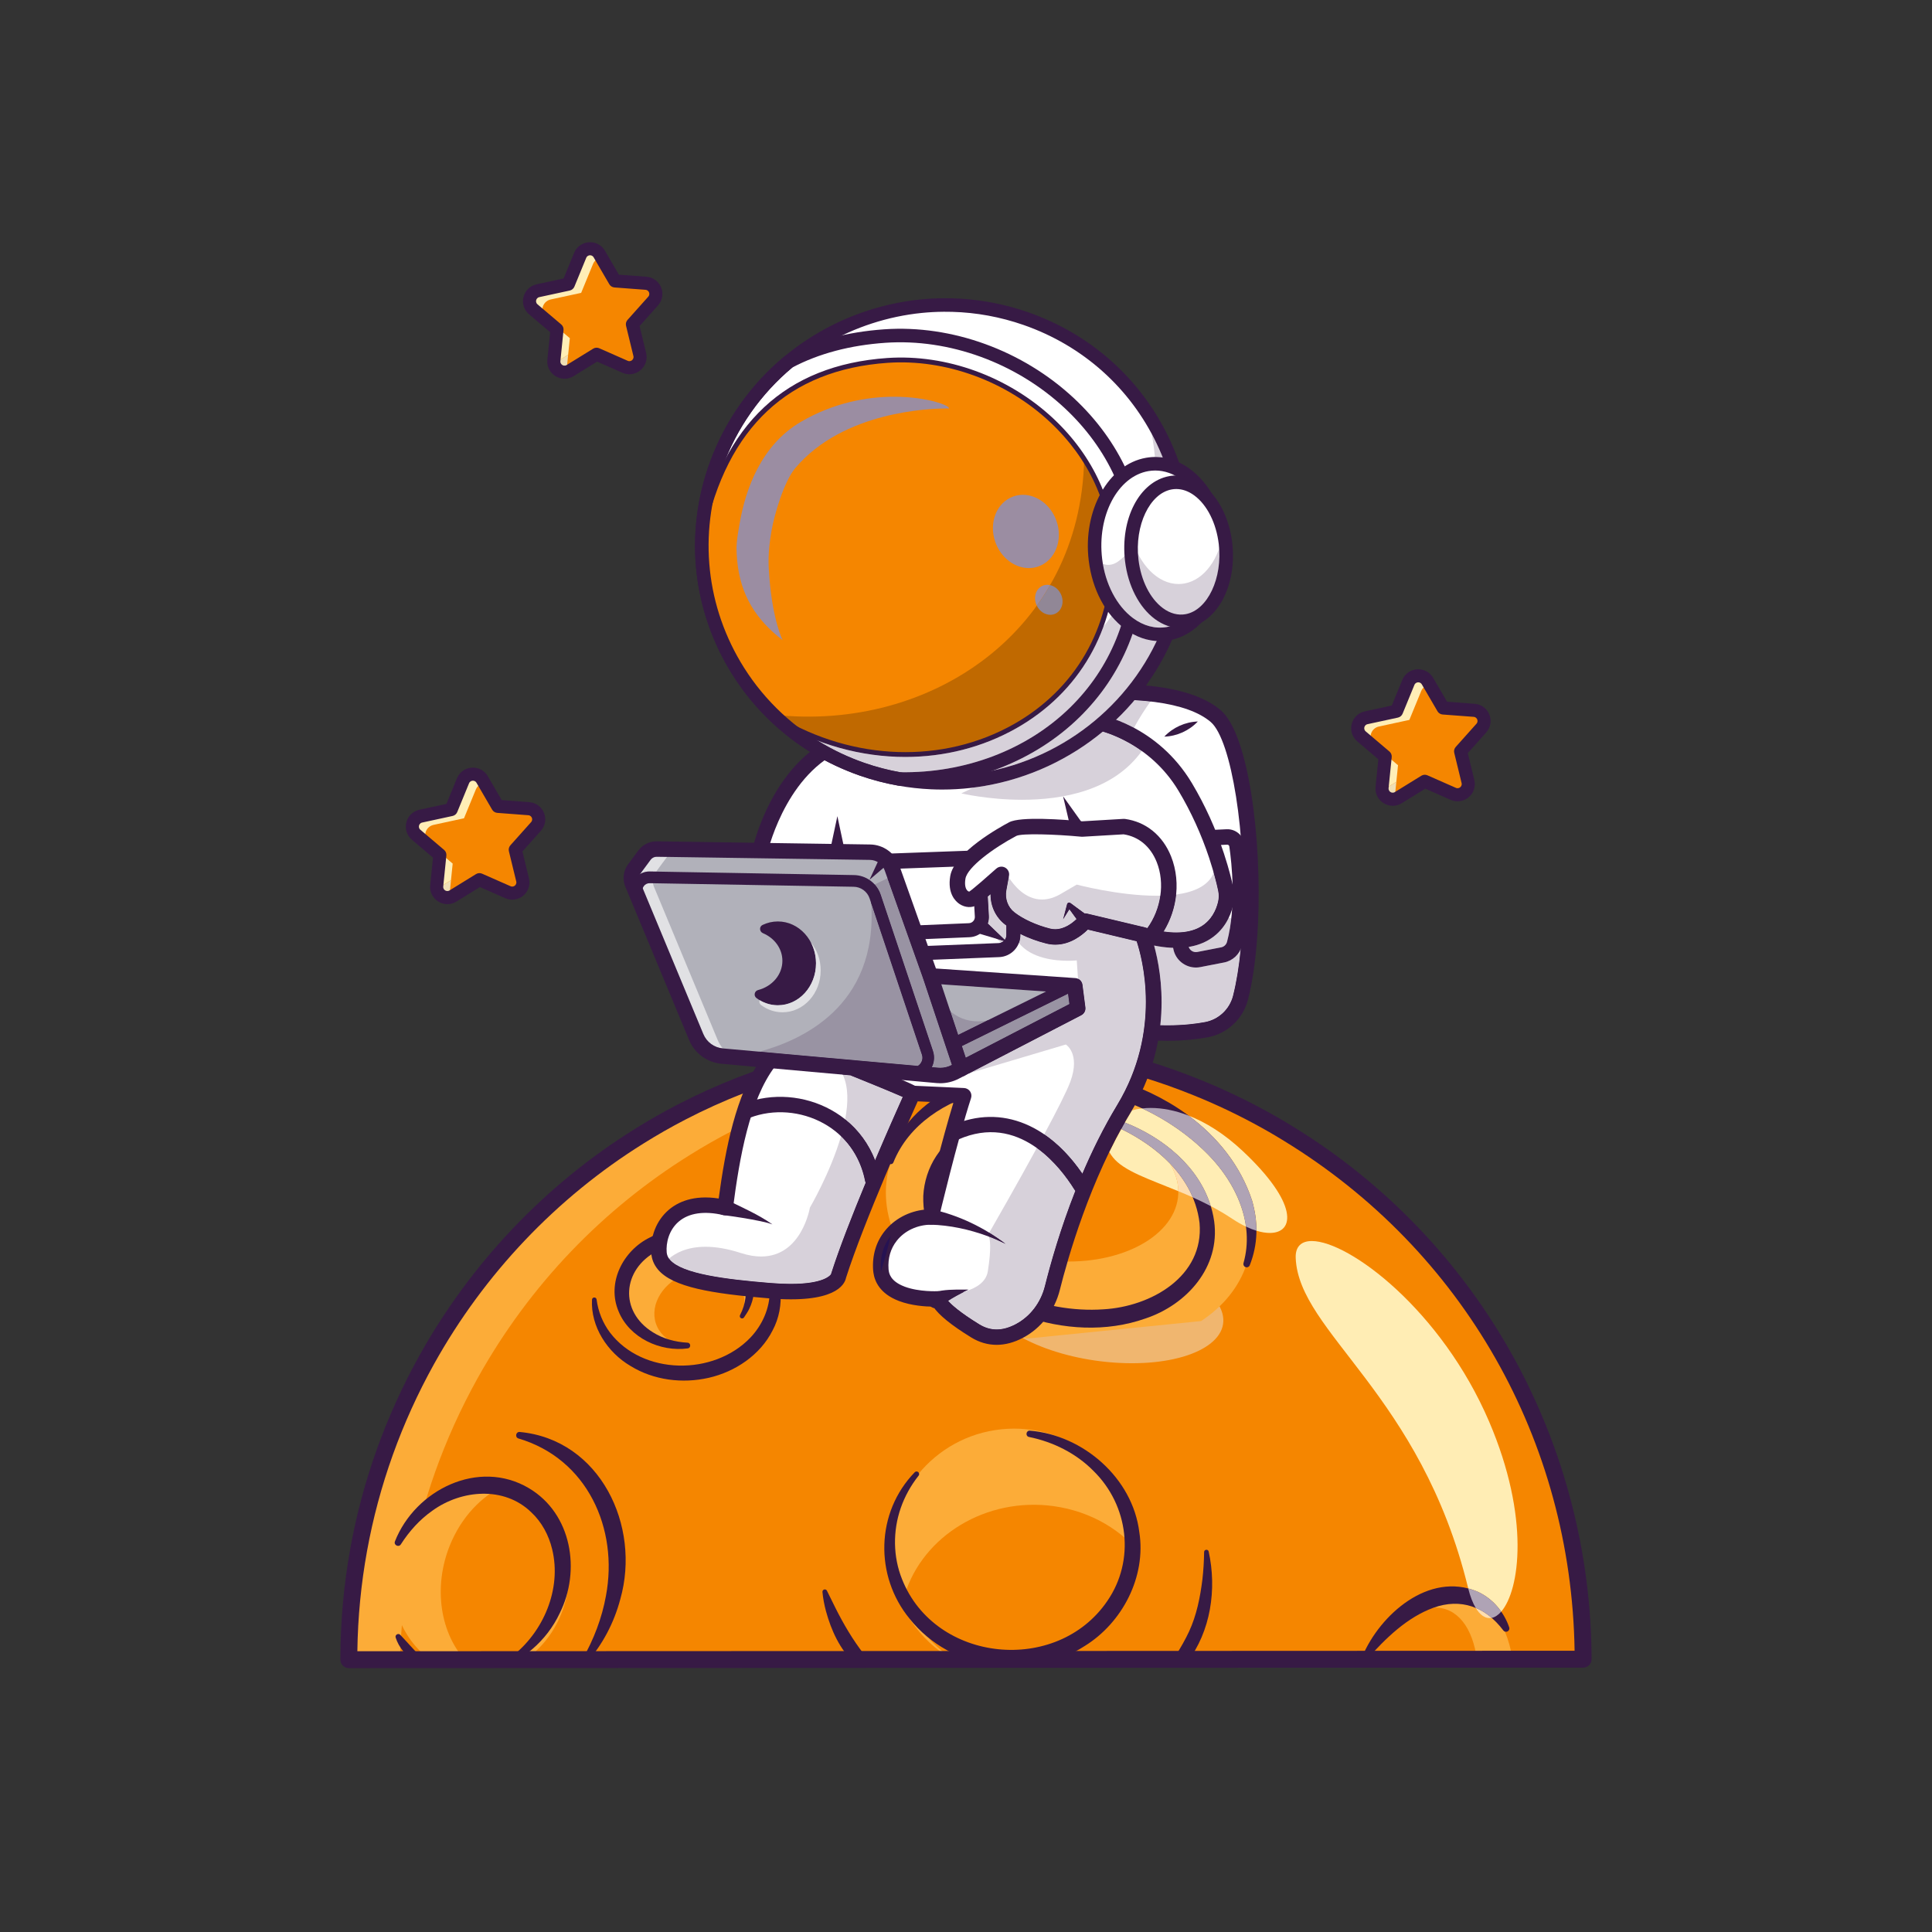 <?xml version="1.0" encoding="UTF-8" standalone="no"?><!DOCTYPE svg PUBLIC "-//W3C//DTD SVG 1.1//EN" "http://www.w3.org/Graphics/SVG/1.1/DTD/svg11.dtd"><svg width="100%" height="100%" viewBox="0 0 4000 4000" version="1.1" xmlns="http://www.w3.org/2000/svg" xmlns:xlink="http://www.w3.org/1999/xlink" xml:space="preserve" xmlns:serif="http://www.serif.com/" style="fill-rule:evenodd;clip-rule:evenodd;stroke-linejoin:round;stroke-miterlimit:2;"><rect x="0" y="0" width="4000" height="4000" fill="#333333" stroke="none"/><g><g><path d="M3277.73,3436.25l-2555.43,0c0,-76.2 6.662,-152.68 20.532,-228.61c24.321,-134.01 70.726,-266.29 140.448,-391.95c109.055,-196.12 262.004,-352.31 439.864,-463.1c28.57,-17.93 57.86,-34.54 87.7,-50.01c160.62,-83.32 337.39,-131.87 518.22,-141.95c1.59,-0.09 3.19,-0.27 4.79,-0.32c11.04,-0.59 22.08,-1.05 33.26,-1.28c22.09,-0.64 44.17,-0.64 66.21,-0.09c150.03,3.74 300.97,34.13 445.85,93.04c47.82,19.35 95.09,41.84 141.31,67.62c9.99,5.52 19.85,11.09 29.57,16.98c5.93,3.42 11.77,7.02 17.47,10.58c390.55,238.83 609.8,657.71 610.21,1089.09Z" style="fill:#f58600;fill-rule:nonzero;"/><path d="M847.83,3246.4c24.319,-134.02 70.725,-266.3 140.446,-391.96c109.054,-196.11 262.004,-352.31 439.874,-463.09c28.56,-17.94 57.85,-34.55 87.69,-50.01c160.62,-83.32 337.39,-131.87 518.22,-141.96c1.59,-0.09 3.19,-0.27 4.79,-0.32c11.039,-0.59 22.079,-1.04 33.26,-1.27c22.09,-0.64 44.17,-0.64 66.21,-0.09c114.7,2.86 229.93,21.35 342.59,56.2c-5.58,-2.35 -11.15,-4.66 -16.74,-6.92c-144.88,-58.91 -295.82,-89.3 -445.85,-93.04c-22.04,-0.55 -44.12,-0.55 -66.21,0.09c-11.18,0.23 -22.22,0.69 -33.26,1.28c-1.6,0.05 -3.2,0.23 -4.79,0.32c-180.83,10.08 -357.6,58.63 -518.21,141.95c-29.85,15.47 -59.14,32.08 -87.71,50.01c-177.86,110.79 -330.808,266.98 -439.863,463.1c-69.722,125.66 -116.129,257.94 -140.448,391.95c-13.872,75.93 -20.534,152.41 -20.534,228.61l120.815,0c2.078,-61.69 8.502,-123.45 19.72,-184.85Z" style="fill:#fcac38;fill-rule:nonzero;"/><path d="M2318.07,2821.78c134.82,6.7 230.05,-39.27 212.72,-102.66c-17.34,-63.39 -140.69,-120.21 -275.5,-126.9c-134.82,-6.7 -230.05,39.26 -212.71,102.65c17.329,63.39 140.68,120.21 275.49,126.91Z" style="fill:#f0b66f;fill-rule:nonzero;"/><path d="M3131.77,3436.23l-300.84,0c48.23,-84.84 116.04,-142.06 179.15,-142.22c62.48,-0.16 108.32,57.54 121.69,142.22Z" style="fill:#fcac38;fill-rule:nonzero;"/><path d="M1416.47,2564.37c-70.05,2.87 -125.27,53.67 -123.34,113.46c1.94,59.79 60.3,105.92 130.36,103.05c70.05,-2.87 125.27,-53.67 123.33,-113.46c-1.93,-59.79 -60.29,-105.93 -130.35,-103.05Z" style="fill:#fcac38;fill-rule:nonzero;"/><path d="M1415.07,2639.39c-48.23,21.1 -72.51,69.38 -54.24,107.84c18.26,38.45 72.16,52.51 120.39,31.41c48.22,-21.11 72.51,-69.39 54.24,-107.84c-18.27,-38.45 -72.17,-52.52 -120.39,-31.41Z" style="fill:#f58600;fill-rule:nonzero;"/><path d="M1423.88,2791.69c-56.45,7.75 -120.76,-21.59 -143.17,-76.63c-25.2,-59.37 9.4,-125.81 64.45,-152.85c77.38,-41.59 195.89,-9.33 214.5,83.83c4.08,21.59 1.2,43.96 -8.31,63.55c-3,6.45 -7.16,12.2 -10.99,18c-1.44,2.19 -4.39,2.79 -6.59,1.34c-2.16,-1.42 -2.74,-4.28 -1.45,-6.45c11.86,-22.77 15.21,-48.84 7.95,-71.94c-21.8,-72.71 -118.84,-94.29 -180.39,-60.18c-71.54,37.7 -78.51,124.55 -8.01,168.11c20.82,13.09 45.8,20.04 71.52,21.42c7.18,0.32 7.55,10.91 0.49,11.8Z" style="fill:#371a45;fill-rule:nonzero;"/><path d="M1584.07,2595.79c36.92,42.73 42.3,108.72 15.54,158.65c-25.76,51.08 -77.37,85.57 -132.1,98.13c-54.56,12.47 -114.14,5.1 -162.07,-24.47c-47.64,-27.91 -82.76,-81.37 -79.76,-137.29c0.37,-5.8 8.83,-6.04 9.51,-0.3c3.32,25.18 12.94,48.65 27.58,68.25c67.98,89.19 214.87,89.92 290.74,10.76c24.63,-25.94 40.26,-60.59 40.18,-96.63c0.2,-24.15 -6.86,-48.39 -19.31,-70.34c-3.54,-6.14 5.11,-12.2 9.69,-6.76Z" style="fill:#371a45;fill-rule:nonzero;"/><path d="M1075.97,2964.74c166.66,15.59 251.32,194.76 208.34,345.99c-12.86,48.78 -36.68,94.22 -69.47,131.08c-2.04,2.29 -5.55,2.5 -7.84,0.46c-1.99,-1.77 -2.39,-4.68 -1.12,-6.91c23.63,-41.5 40.5,-85.79 48.66,-131.27c26.3,-139.38 -38.81,-283.86 -181.1,-325.88c-7.7,-2.22 -5.64,-14.16 2.53,-13.47Z" style="fill:#371a45;fill-rule:nonzero;"/><path d="M1173.69,3302.13c-11.7,57.62 -44.01,104.97 -86.27,134.1l-196.82,0c-59.611,-43.29 -91.366,-124.71 -74.414,-208.6c22.284,-110.3 120.416,-183.05 219.184,-162.51c98.69,20.61 160.61,126.7 138.32,237.01Z" style="fill:#fcac38;fill-rule:nonzero;"/><path d="M1152.22,3341.47c-19.3,42.26 -49.01,74.75 -82.96,94.78l-107.045,0c-53.341,-59.87 -66.345,-159.34 -26.237,-247.36c25.918,-56.67 68.672,-97.46 116.352,-116.9c12.05,2.55 23.91,6.84 35.28,12.91c80.8,42.8 109.73,157.65 64.61,256.57Z" style="fill:#f58600;fill-rule:nonzero;"/><path d="M860.325,3439.37c-19.507,-9.8 -34.477,-28.36 -41.182,-49.02c-1.764,-5.55 5.528,-9.79 9.483,-5.62c7.256,7.35 13.567,14.81 20.261,21.94c5.945,6.54 14.321,15.05 19.858,21.92c4.688,5.63 -1.937,13.95 -8.42,10.78Z" style="fill:#371a45;fill-rule:nonzero;"/><path d="M817.71,3191.18c41.95,-106.46 173.168,-171.9 277.37,-110.04c88.8,52.71 107.98,170.56 63.67,259.07c-6.68,14.3 -15.02,27.71 -24.5,40.18c-19.1,24.78 -43.07,45.71 -70.37,59.83c-5.93,2.98 -11.21,-5.25 -5.91,-9.33c66.97,-50.84 105.34,-140.84 85.24,-223.32c-6.91,-28.94 -21.68,-56.61 -43.67,-76.91c-55.79,-53.95 -144.141,-46.5 -204.288,-2.99c-26.141,18.35 -47.649,42.15 -65.303,69.69c-4.266,7.07 -15.419,1.56 -12.239,-6.18Z" style="fill:#371a45;fill-rule:nonzero;"/><path d="M1768.82,3443.08c-30.28,-28.6 -47.89,-67.8 -58.71,-107.25c-3.45,-13.06 -6.07,-26.31 -7.31,-39.76c-0.26,-2.71 1.74,-5.11 4.44,-5.36c2.08,-0.19 3.99,0.96 4.87,2.73l17.34,35.1c16.92,33.83 36.07,66.44 59.18,96.18c10.01,13.16 -7.53,29.31 -19.81,18.36Z" style="fill:#371a45;fill-rule:nonzero;"/><path d="M2502.45,3212.3c17.08,77.81 4.4,165.07 -44.67,229.25c-10.54,13.96 -31.72,-0.28 -22.7,-15.31c9.92,-15.99 19.18,-32.04 26.87,-48.59c15.49,-33.54 22.9,-70.69 27.49,-107.38c2.14,-18.75 3.32,-37.74 3.55,-56.97c0,-5.54 8.31,-6.46 9.46,-1Z" style="fill:#371a45;fill-rule:nonzero;"/><path d="M2226.87,3436.23l-254.36,0c-69.09,-39.47 -118.75,-110.62 -127.58,-195.86c-14.65,-140.71 87.54,-266.54 228.249,-281.18c140.711,-14.57 266.541,87.62 281.181,228.25c10.75,104.02 -42.26,199.93 -127.49,248.79Z" style="fill:#fcac38;fill-rule:nonzero;"/><path d="M2365.19,3278.01c-11.22,67.09 -52.45,123.2 -109.19,158.22l-280.15,0c-50.86,-31.67 -87.55,-79.82 -102.59,-134.9c37.88,-121.93 168.88,-202.15 308.08,-183.05c78.63,10.91 144.29,51.1 186.08,106.89c1.43,17.27 0.79,35.02 -2.23,52.84Z" style="fill:#f58600;fill-rule:nonzero;"/><path d="M2132.44,2962.04c110.1,9.25 212.42,97.79 226.39,210.03c14.44,92.13 -34.78,187.45 -113.15,235.86c-114.36,73.86 -276.79,51.15 -362.21,-56.27c-73.22,-88.91 -70.22,-220.44 10.36,-303.47c4.74,-4.82 12.16,1.75 8.01,7c-16.03,20.27 -28.62,42.97 -36.94,66.97c-16.52,47.59 -16.07,100.78 2.68,147.4c68.64,173.53 320.7,197.94 424.81,45.37c58.37,-84.37 44.46,-198.33 -28.8,-269.88c-35.35,-35.77 -82.53,-59.68 -133.07,-69.94c-8.11,-1.64 -6.36,-13.77 1.92,-13.07Z" style="fill:#371a45;fill-rule:nonzero;"/><path d="M2486.7,2735.13c44.85,-29.5 78.21,-69.41 94.31,-117.78c29.18,-87.65 -6.38,-177.89 -82.73,-252.93c-50.1,-49.23 -118.35,-89.71 -198.77,-113.5c-203.03,-60.06 -406.78,8.93 -455.1,154.09c-17.98,54.02 -11.9,110.97 13.28,164.28c42.48,89.97 140.75,164.44 268.23,202.15l360.78,-36.31Z" style="fill:#fcac38;fill-rule:nonzero;"/><path d="M2574.5,2615.19c23.41,-82.37 -15.66,-166.07 -73.31,-224.69c-116.53,-118.6 -300.3,-169.26 -461.71,-131.22c-80.3,19.68 -158.03,67.88 -189.83,147.48c-1.12,2.85 -4.37,4.24 -7.21,3.09c-2.63,-1.07 -3.99,-3.91 -3.27,-6.58c5.83,-21.51 15.26,-42.25 27.83,-60.99c37.9,-56.7 100.01,-93.64 164.35,-112.63c206.08,-61.85 490.61,41.35 561.01,256.06c6.31,21.93 9.7,44.85 8.89,67.66c-0.68,22.8 -5.49,45.3 -13.74,66.14c-1.39,3.53 -5.38,5.26 -8.91,3.86c-3.28,-1.3 -5.01,-4.85 -4.1,-8.18Z" style="fill:#371a45;fill-rule:nonzero;"/><path d="M2199.54,2724.64c159.67,17.47 295.06,-63.15 302.38,-180.07c7.32,-116.93 -116.19,-225.88 -275.87,-243.35c-159.671,-17.47 -295.05,63.15 -302.38,180.07c-7.32,116.92 116.19,225.87 275.87,243.35Z" style="fill:#fcac38;fill-rule:nonzero;"/><path d="M2198.49,2611.64c136.04,4.7 243.96,-61.41 241.05,-147.66c-2.91,-86.25 -115.56,-159.97 -251.6,-164.67c-136.041,-4.7 -243.96,61.41 -241.04,147.65c2.91,86.25 115.56,159.98 251.59,164.68Z" style="fill:#f58600;fill-rule:nonzero;"/><path d="M2007.76,2347.06c-66.7,47.42 -90.19,128.37 -52.33,201.78c60.38,115.15 203.91,170.48 329.12,161.97c98.69,-5.61 208.6,-68.22 198.98,-178.75c-12.55,-106.54 -110.8,-179.1 -206.49,-213.07c-6.55,-2.27 -3.59,-12.21 3.14,-10.59c106.41,26.06 217.37,104.27 233.68,220.38c12.71,94.73 -56.51,172.34 -142.23,200.97c-81.18,28.75 -171.98,23.16 -252.11,-5.31c-104.89,-37.36 -211.29,-128.32 -207.97,-248.51c1.52,-29.39 10.85,-58.24 26.8,-82.4c15.74,-23.99 37.47,-43.43 61.87,-57.92c7.64,-4.37 14.47,6.33 7.54,11.45Z" style="fill:#371a45;fill-rule:nonzero;"/><path d="M3057.83,3436.23l-224.83,0c38.92,-63.99 89.7,-106.72 136.33,-107.84c47.99,-1.19 79.99,41.86 88.5,107.84Z" style="fill:#f58600;fill-rule:nonzero;"/><path d="M3112.53,3375.72c-36.79,-49.09 -88.15,-67.58 -144.9,-46.99c-54.87,20.08 -98.77,63.14 -137.96,107.15c-3.98,4.73 -11.93,-0.16 -9.36,-5.87c36.72,-87.38 137.91,-176.53 237.95,-135.12c16.26,7.24 30.59,18.18 41.72,31.16c11.06,13.07 19.48,27.72 24.65,43.21c1.21,3.65 -0.76,7.59 -4.4,8.8c-2.87,0.96 -5.94,-0.08 -7.7,-2.34Z" style="fill:#371a45;fill-rule:nonzero;"/><path d="M3083.94,3350.12c-10,-0.01 -19.94,-6.77 -28.6,-21.1c11.68,4.88 22.75,11.81 33.05,20.65c-1.48,0.3 -2.97,0.45 -4.45,0.45Z" style="fill:#fedeaf;fill-rule:nonzero;"/><path d="M3108.15,3336.68c-2.53,-3.65 -5.26,-7.2 -8.17,-10.63c-11.13,-12.98 -25.46,-23.92 -41.72,-31.16c-6.16,-2.55 -12.32,-4.61 -18.47,-6.2c-0.14,-0.55 -0.28,-1.1 -0.41,-1.66c-98,-401.37 -350.42,-527.95 -356.76,-682.39c-0.98,-23.9 11.67,-35.22 33.36,-35.22c77.11,0 268.41,143.21 367.23,374.17c84.93,198.51 63.39,348.74 24.94,393.09Z" style="fill:#ffedb4;fill-rule:nonzero;"/><path d="M3088.39,3349.67c-10.3,-8.84 -21.37,-15.77 -33.05,-20.65c-5.92,-9.81 -11.24,-23.18 -15.55,-40.33c6.15,1.59 12.31,3.65 18.47,6.2c16.26,7.24 30.59,18.18 41.72,31.16c2.91,3.43 5.64,6.98 8.17,10.63c-6.27,7.23 -12.98,11.64 -19.76,12.99Z" style="fill:#afa3b5;fill-rule:nonzero;"/><path d="M2628.96,2552.7c-8.18,0 -17.48,-1.52 -27.6,-4.6c0.16,-21.06 -3.18,-42.15 -9,-62.39c-23.54,-71.8 -71.03,-131.13 -131.53,-175.99c35.4,13.77 73.67,37.3 112.16,73.42c114.92,107.87 108.2,169.56 55.97,169.56Z" style="fill:#ffedb4;fill-rule:nonzero;"/><path d="M2579.65,2539.59c-9.18,-4.34 -18.77,-9.77 -28.63,-16.35c-14.55,-9.7 -29.36,-18.31 -44.16,-26.09c-25.01,-82.09 -98.53,-141.87 -178.07,-173.25c3.76,-6.57 7.59,-13.09 11.5,-19.56c1.09,-1.79 2.15,-3.58 3.21,-5.37c6.57,-1.85 13.64,-3.24 21.14,-4.09c50.83,23.71 97.47,55.84 136.55,95.62c39.92,40.59 70.93,93.22 78.46,149.09Z" style="fill:#ffedb4;fill-rule:nonzero;"/><path d="M2601.36,2548.1c-6.88,-2.1 -14.15,-4.93 -21.71,-8.51c-7.53,-55.87 -38.54,-108.5 -78.46,-149.09c-39.08,-39.78 -85.72,-71.91 -136.55,-95.62c5.74,-0.65 11.73,-0.99 17.95,-0.99c23.34,0 49.87,4.78 78.24,15.83c60.5,44.86 107.99,104.19 131.53,175.99c5.82,20.24 9.16,41.33 9,62.39Z" style="fill:#afa3b5;fill-rule:nonzero;"/><path d="M2469.43,2479.01c-10.09,-4.53 -20.08,-8.78 -29.84,-12.8c-0.01,-0.74 -0.03,-1.48 -0.05,-2.23c-0.65,-19.12 -6.69,-37.63 -17.18,-54.91c19.77,20.62 36.07,43.96 47.07,69.94Z" style="fill:#fedeaf;fill-rule:nonzero;"/><path d="M2439.59,2466.21c-60.53,-24.95 -113.01,-41.73 -135.54,-70.18c-2.91,-3.67 -5.38,-7.35 -7.44,-11.01c7.74,-15.93 15.94,-31.85 24.58,-47.57c37.26,18.07 72.79,42.04 101.17,71.62c10.49,17.28 16.53,35.79 17.18,54.91c0.02,0.75 0.04,1.49 0.05,2.23Z" style="fill:#ffedb4;fill-rule:nonzero;"/><path d="M2506.86,2497.15c-12.54,-6.59 -25.07,-12.59 -37.43,-18.14c-11,-25.98 -27.3,-49.32 -47.07,-69.94c-28.38,-29.58 -63.91,-53.55 -101.17,-71.62c2.5,-4.54 5.03,-9.05 7.6,-13.55c79.54,31.38 153.06,91.16 178.07,173.25Z" style="fill:#afa3b5;fill-rule:nonzero;"/><path d="M2001.22,2176.04c-11.37,0 -22.61,0.15 -33.66,0.45c-10.39,0.24 -21.09,0.67 -32.8,1.31l-2.33,0.12c-0.88,0.06 -1.76,0.11 -2.64,0.15c-176.72,9.91 -353.48,58.34 -510.94,140.02c-29.45,15.25 -58.54,31.85 -86.45,49.34c-180.03,112.12 -330.03,270.06 -433.829,456.76c-67.339,121.26 -113.97,251.34 -138.589,386.62c-12.436,68.36 -19.189,138.22 -20.103,207.91l2520.15,-1.04c-6.62,-435.04 -230.58,-828.67 -601.63,-1055.59c-5.74,-3.56 -11.44,-7.06 -17.2,-10.43c-9.86,-5.9 -19.87,-11.53 -29.28,-16.8c-45.02,-25.03 -91.93,-47.46 -139.39,-66.65c-140.33,-57.1 -288.24,-87.98 -439.67,-91.79c-10.6,-0.25 -21.17,-0.38 -31.64,-0.38Zm-1278.95,1277.69c-9.658,0 -17.491,-7.83 -17.501,-17.49c-0.068,-77.58 6.919,-155.54 20.777,-231.7c25.302,-139.05 73.222,-272.73 142.431,-397.34c106.68,-191.9 260.86,-354.23 445.88,-469.46c28.68,-17.96 58.6,-35.04 88.89,-50.73c161.81,-83.93 343.46,-133.69 525.31,-143.9l2.2,-0.12c0.95,-0.06 1.9,-0.11 2.85,-0.15c11.82,-0.65 22.88,-1.09 33.56,-1.34c21.76,-0.6 44.33,-0.61 67.05,-0.07c155.69,3.92 307.75,35.66 451.97,94.34c48.75,19.72 96.97,42.78 143.28,68.52c9.69,5.43 19.94,11.2 30.05,17.25c5.87,3.44 11.84,7.09 17.73,10.75c191.2,116.92 349.33,282.33 457.22,478.29c105.08,190.86 160.83,406.83 161.21,624.56c0.01,4.64 -1.83,9.1 -5.11,12.39c-3.29,3.29 -7.74,5.14 -12.38,5.14l-2555.41,1.06l-0.009,0Z" style="fill:#371a45;fill-rule:nonzero;"/><path d="M2588.57,1912.27c-2.66,56.91 -9.25,110.28 -20.2,153.341c-8.67,33.999 -35.98,59.769 -70.47,66.209c-38.51,7.22 -97.6,11.77 -176.11,-0.72l-56.52,-696.79c0,0 61.75,-5.53 127.72,3.24c45.72,6.05 93.43,18.94 124.14,45.19c51.1,43.74 79.77,253.61 71.44,429.53Z" style="fill:#fff;fill-rule:nonzero;"/><path d="M2336.68,2117.18c71.92,10.04 125.44,5.1 158.28,-1.05c28.1,-5.26 50.84,-26.63 57.94,-54.46c10.18,-40.04 17,-91.96 19.72,-150.15l0,-0.01c8.58,-181.2 -22.82,-379.78 -65.88,-416.64c-24.01,-20.53 -62.99,-34.49 -115.85,-41.49c-43.85,-5.83 -86.27,-5.13 -108.39,-4.13l54.18,667.93Zm79.68,37.67c-28.05,0 -60.5,-2.16 -97.08,-7.98c-7.28,-1.16 -12.81,-7.14 -13.41,-14.48l-56.52,-696.79c-0.71,-8.74 5.76,-16.42 14.49,-17.2c2.6,-0.23 64.29,-5.58 131.25,3.32c59.07,7.82 103.62,24.27 132.42,48.88c58.15,49.78 85.25,268.4 77.01,442.41c-2.81,60.31 -9.96,114.44 -20.67,156.54c-10.16,39.84 -42.74,70.44 -83.01,77.97c-20.74,3.89 -49.1,7.33 -84.48,7.33Z" style="fill:#371a45;fill-rule:nonzero;"/><path d="M2416.38,2122.92c-4.56,0 -9.24,-0.06 -14.05,-0.19c7.89,-72.149 -3.64,-131.8 -12.84,-165.09c13.87,2.77 26.99,4.36 39.34,4.76c0.16,0.86 0.33,1.71 0.5,2.57c4.46,22.52 24.38,38.19 46.61,38.19c3,0 6.05,-0.28 9.1,-0.88l49.34,-9.6c15.25,-2.96 28.11,-13.42 34.4,-27.45c-3.59,36.47 -8.96,69.2 -15.88,96.44c-7.1,27.83 -29.84,49.2 -57.94,54.46c-19.25,3.61 -45.59,6.79 -78.58,6.79Zm59.51,-151.69c-6.68,0 -12.71,-4.33 -14.78,-10.73c14.96,-2.43 28.44,-7.09 40.39,-13.97c21.53,-12.4 34.65,-29.85 42.63,-46.65c1.71,0.53 3.4,1.05 5.14,1.57c-1.83,16.4 -4.65,32.76 -8.81,48.37c-1.58,5.95 -6.25,10.36 -12.19,11.51l-49.33,9.6c-1.02,0.2 -2.04,0.3 -3.05,0.3Zm-128.16,-464.44c-13.46,-7.18 -26,-12.61 -36.83,-16.67c13.42,-12.82 26.16,-26.37 38.14,-40.58c10.6,0.58 21.71,1.46 33,2.75c-10.52,14.69 -22.71,33.23 -34.31,54.5Z" style="fill:#d7d1da;fill-rule:nonzero;"/><path d="M2416.44,2138.92c-5.23,0 -10.62,-0.08 -16.14,-0.24c0.78,-5.38 1.46,-10.7 2.03,-15.95c4.81,0.13 9.49,0.19 14.05,0.19c32.99,0 59.33,-3.18 78.58,-6.79c28.1,-5.26 50.84,-26.63 57.94,-54.46c6.92,-27.24 12.29,-59.97 15.88,-96.44c1.03,-2.31 1.89,-4.71 2.55,-7.2c4.13,-15.53 7.06,-31.67 9.05,-47.86c2.7,0.7 5.44,1.4 8.19,2.1c-2.66,56.91 -9.25,110.28 -20.2,153.341c-8.67,33.999 -35.98,59.769 -70.47,66.209c-21.06,3.95 -48.28,7.1 -81.46,7.1Zm-34.4,-686.63c-11.29,-1.29 -22.4,-2.17 -33,-2.75c4.21,-4.99 8.32,-10.06 12.34,-15.22c10.26,0.76 20.88,1.8 31.61,3.23c-3.34,4.33 -7.03,9.27 -10.95,14.74Z" style="fill:#371a45;fill-rule:nonzero;"/><path d="M2475.94,2003.16c-22.23,0 -42.15,-15.67 -46.61,-38.19c-3.67,-18.55 -6.02,-37.8 -6.99,-57.23c-0.43,-8.8 6.35,-16.3 15.16,-16.74c8.76,-0.43 16.3,6.35 16.74,15.16c0.89,17.88 3.05,35.58 6.42,52.6c1.66,8.35 9.85,13.85 18.28,12.17l49.33,-9.6c5.94,-1.15 10.61,-5.56 12.19,-11.51c19.45,-73.07 9.77,-162.4 4.71,-197.41c-0.31,-2.1 -2.09,-3.64 -4.2,-3.64l-0.16,0c-60.96,2.37 -70.86,4.62 -71.79,4.88c-8.5,2.28 -17.29,-2.75 -19.59,-11.25c-2.3,-8.5 2.69,-17.25 11.18,-19.57c3.08,-0.84 12.43,-3.39 78.96,-5.98c18.4,-0.82 34.55,12.6 37.21,30.98c5.35,36.96 15.52,131.44 -5.45,210.2c-4.68,17.59 -19.19,31.2 -36.95,34.65l-49.34,9.6c-3.05,0.6 -6.1,0.88 -9.1,0.88Z" style="fill:#371a45;fill-rule:nonzero;"/><path d="M2537.28,1871.63c-8.48,34.39 -41.7,101.66 -171.9,63.59c0,0 72.65,176.79 -38.75,360.85c-83.6,138.09 -129.9,298.89 -147.82,370.63c-9.49,37.87 -33.91,70.81 -68.49,89.02c-26.11,13.76 -58.32,19.91 -91.25,-0.34c-76,-46.69 -76.72,-65.48 -76.72,-66.21c0,0 -41.46,2.37 -75.42,-10.51l-0.05,-0.05c-21.26,-8.04 -39.57,-22.09 -42.81,-46.45c-0.2,-1.16 -0.29,-2.32 -0.39,-3.53c-2.03,-28.05 6.1,-51.69 20.44,-69.7c19.71,-25.09 51.29,-39.28 83.7,-39.28c0,0 38.36,-161.44 67.42,-251.05l-99.49,-4.55l-0.05,-0.05l-5.81,-0.24c0,0 -111.4,244.6 -153.78,377.8c0,0 -5.23,41.99 -142.5,30.66c-112.56,-9.25 -192,-21.8 -219.12,-54.06c-0.1,-0.14 -0.15,-0.24 -0.24,-0.34c-5.81,-6.97 -9.16,-14.86 -9.88,-23.87c-4.02,-50.86 33.9,-117.9 137.21,-93.68c15.79,-122.69 38.99,-233.65 89.61,-301.07l-19.08,-432.39c0,0 39.57,-188.41 184.15,-235.63c144.53,-47.23 513.85,-36.33 513.85,-36.33c0,0 115.03,19.32 184.05,134.99c31.24,52.31 51.78,103.07 64.95,142.88l0,0.15c9.98,30.22 15.75,54.1 18.6,67.76c2.18,10.27 2.09,20.83 -0.43,31Z" style="fill:#fff;fill-rule:nonzero;"/><path d="M1720.29,2639.42l-0.01,0.01l0.01,-0.01Zm-0.01,0.03l0,0.04l0,-0.04Zm0,0.05l-0.01,0.04l0.01,-0.04Zm-0.01,0.04l-0.01,0.04l0.01,-0.04Zm238.05,49.55l0,0.02l0,-0.02Zm0,0.03l0,0.05l0,-0.05Zm-0.24,-2.69c1.37,2.83 11.54,19.82 69.35,55.34c23.32,14.34 47.999,14.28 75.44,-0.18c29.8,-15.69 51.83,-44.4 60.45,-78.78c20.3,-81.27 66.74,-238.06 149.65,-375.01c105.66,-174.58 38.33,-344.83 37.63,-346.53c-2.31,-5.67 -1.17,-12.18 2.93,-16.73c4.11,-4.55 10.44,-6.38 16.34,-4.64c50.11,14.65 89.03,14.3 115.69,-1.05c22.76,-13.1 32.25,-34.99 36.21,-51.04l0,-0.02c1.93,-7.76 2.03,-15.78 0.32,-23.85c-2.38,-11.38 -7.9,-35.04 -18.14,-66.06c-0.13,-0.38 -0.23,-0.75 -0.33,-1.13c-16.39,-49.31 -37.64,-95.98 -63.17,-138.72c-60.93,-102.11 -161.2,-125.04 -172.06,-127.25c-23.76,-0.63 -371.09,-8.9 -507.17,35.58c-126.57,41.34 -168.52,202.78 -173.06,221.91l18.99,430.23c0.16,3.69 -0.97,7.33 -3.19,10.29c-51.85,69.07 -72.85,187.14 -86.54,293.52c-0.57,4.48 -3.02,8.51 -6.74,11.09c-3.72,2.58 -8.34,3.46 -12.74,2.42c-39.65,-9.28 -71.72,-4.63 -92.78,13.45c-20.63,17.72 -26.38,44.38 -24.87,63.42c0.45,5.61 2.43,10.36 6.23,14.91l0,0.01c0.18,0.22 0.37,0.45 0.54,0.69c25.33,29.24 114.84,40.35 207.86,48c107.07,8.85 124.35,-16.13 125.62,-18.31c0.1,-0.43 0.22,-0.86 0.35,-1.28c42.18,-132.57 153.34,-377.12 154.46,-379.57c2.7,-5.91 8.72,-9.58 15.21,-9.34l5.81,0.25c0.43,0.02 0.86,0.05 1.28,0.1l98.31,4.5c4.98,0.23 9.57,2.77 12.41,6.86c2.83,4.09 3.59,9.28 2.06,14.02c-28.53,87.96 -66.7,248.2 -67.08,249.81c-1.71,7.2 -8.14,12.28 -15.54,12.28c-28.21,0 -54.81,12.4 -71.13,33.17c-12.81,16.1 -18.69,36.36 -17.07,58.69c0.05,0.61 0.09,1.32 0.21,2.04c0.03,0.18 0.05,0.36 0.08,0.54c0.74,5.54 2.98,22.4 32.63,33.61c0.29,0.11 0.59,0.23 0.87,0.36c30.12,11.14 67.67,9.23 68.05,9.19c4.47,-0.18 8.67,1.34 11.86,4.35c2.52,2.38 4.18,5.49 4.77,8.86Zm105.299,97.91c-18.289,0 -36.019,-5.12 -52.669,-15.36c-40.82,-25.06 -67.39,-46.69 -78.46,-63.67c-15.58,-0.13 -44.97,-1.85 -70.98,-11.72c-0.33,-0.12 -0.64,-0.25 -0.95,-0.39c-38.35,-14.83 -49.49,-40 -52.05,-58.68c-0.24,-1.51 -0.38,-3.03 -0.51,-4.61c-2.22,-30.59 6.04,-58.53 23.86,-80.93c19.76,-25.14 50.32,-41.33 83.46,-44.66c8.61,-35.55 35.5,-144.8 58.7,-220.71l-73.81,-3.38c-21.08,46.84 -111.27,249.21 -148.3,365.1c-2.95,15.06 -23.74,54.01 -159.37,42.8c-119.27,-9.8 -199.36,-23.21 -230.03,-59.69c-0.25,-0.29 -0.48,-0.58 -0.7,-0.89c-7.74,-9.47 -12.15,-20.34 -13.12,-32.32c-2.75,-34.81 10.67,-68.52 35.9,-90.19c18.37,-15.78 50.8,-31.78 103.62,-23.67c14.01,-103.69 36.01,-215.58 87.02,-287.07l-18.84,-426.78c-0.06,-1.34 0.05,-2.68 0.33,-3.99c1.69,-8.06 43.21,-198.01 194.82,-247.53c145.5,-47.55 504.09,-37.56 519.28,-37.11c0.73,0.02 1.46,0.09 2.18,0.21c4.99,0.84 123.14,21.93 195.12,142.55c26.89,45.03 49.23,94.17 66.39,146.06c0.13,0.38 0.24,0.77 0.34,1.16c10.52,32.01 16.25,56.61 18.74,68.48c2.71,12.8 2.52,25.63 -0.57,38.12c-5.45,22.09 -18.77,52.34 -51.28,71.06c-28.72,16.54 -66.31,20.24 -112.01,11.11c16.24,58.79 39.75,199.75 -49.2,346.7c-83.75,138.34 -129.99,302.19 -145.99,366.23c-10.83,43.18 -38.72,79.37 -76.54,99.28c-18.33,9.66 -36.621,14.49 -54.381,14.49Z" style="fill:#371a45;fill-rule:nonzero;"/><path d="M2231.36,2087.8l-253.8,131.4c-11.38,5.91 -24.22,8.43 -37.01,7.27l-412.81,-37.06l-32.5,-2.9c-23.88,-2.13 -44.61,-17.34 -53.81,-39.48l-131.99,-317.35c-4.26,-10.17 -2.81,-21.79 3.73,-30.61l21.07,-28.53c6.01,-8.13 15.55,-12.83 25.62,-12.69l441.68,6.54c20.35,0.29 38.37,13.22 45.19,32.41l79.49,223.57l285.28,19.62l13.81,0.97l6.05,46.84Z" style="fill:#b1b1ba;fill-rule:nonzero;"/><path d="M1496.5,2170.6c-17.96,-1.68 -33.41,-13.05 -40.35,-29.73l-125.53,-301.8c0.47,-1.51 1.2,-2.96 2.16,-4.3c2.84,-3.95 7.23,-6.24 12.05,-6.24c0.12,0 0.25,0 0.37,0.01l6.78,0.11c0.37,2.55 1.06,5.08 2.07,7.52l131.99,317.35c2.61,6.3 6.16,12.04 10.46,17.08Zm-171.17,-361.07c0.2,-0.33 0.43,-0.66 0.66,-0.98l21.08,-28.52c2.88,-3.9 7.48,-6.21 12.33,-6.21l0.23,0l21.65,0.32c-0.86,0.91 -1.67,1.87 -2.43,2.89l-20.32,27.52l-12.9,-0.23c-0.4,-0.01 -0.79,-0.02 -1.19,-0.02c-6.77,0 -13.35,1.87 -19.11,5.23Z" style="fill:#e1e1e4;fill-rule:nonzero;"/><path d="M1359.4,1773.82c-4.85,0 -9.45,2.31 -12.33,6.21l-21.08,28.52c-3.18,4.31 -3.88,10.05 -1.82,15l131.98,317.32c6.96,16.73 22.49,28.13 40.53,29.74l445.32,39.97c9.76,0.89 19.51,-1.04 28.2,-5.54l243.89,-126.3l-2.95,-22.75l-286.02,-19.68c-6.34,-0.44 -11.82,-4.6 -13.95,-10.59l-79.47,-223.57c-4.56,-12.84 -16.79,-21.6 -30.42,-21.81l-441.65,-6.52l-0.23,0Zm587.22,468.91c-2.49,0 -4.97,-0.11 -7.47,-0.33l-445.32,-39.97c-29.9,-2.68 -55.64,-21.57 -67.17,-49.29l-131.99,-317.33c-6.34,-15.24 -4.18,-32.97 5.64,-46.24l21.07,-28.52c9.04,-12.23 23.66,-19.54 38.72,-19.17l441.65,6.53c26.91,0.4 51.04,17.69 60.05,43.04l75.96,213.71l288.64,19.86c7.6,0.53 13.77,6.34 14.74,13.89l6.06,46.82c0.86,6.66 -2.54,13.14 -8.5,16.23l-253.81,131.44c-11.88,6.15 -24.98,9.33 -38.27,9.33Z" style="fill:#371a45;fill-rule:nonzero;"/><path d="M1990.28,2228.6c-6.69,0 -12.92,-4.23 -15.15,-10.92l-64.06,-192.26c-2.79,-8.36 1.73,-17.41 10.1,-20.2c8.37,-2.79 17.41,1.74 20.2,10.11l64.06,192.25c2.79,8.37 -1.73,17.41 -10.1,20.2c-1.68,0.55 -3.38,0.82 -5.05,0.82Z" style="fill:#371a45;fill-rule:nonzero;"/><path d="M1973.2,2173.44c-4.47,0 -8.76,-2.48 -10.87,-6.76c-2.96,-5.99 -0.5,-13.25 5.5,-16.21l244.97,-120.86c6.01,-2.96 13.26,-0.5 16.22,5.5c2.95,6 0.49,13.261 -5.51,16.221l-244.97,120.859c-1.72,0.85 -3.55,1.25 -5.34,1.25Z" style="fill:#371a45;fill-rule:nonzero;"/><path d="M1889.89,2233.93c-1.53,0 -3.07,-0.09 -4.61,-0.24c-6.65,-0.7 -11.48,-6.64 -10.8,-13.3c0.7,-6.65 6.7,-11.47 13.3,-10.8c6.83,0.75 13.25,-1.96 17.55,-7.33c4.31,-5.38 5.53,-12.2 3.34,-18.73l-108.21,-323.41c-4.84,-14.46 -18.33,-24.17 -33.57,-24.17l-421.69,-7.41c-4.96,-0.13 -9.5,2.18 -12.42,6.23c-2.91,4.05 -3.61,9.07 -1.93,13.77l3.02,8.42c2.26,6.3 -1.02,13.23 -7.32,15.49c-6.28,2.24 -13.23,-1.03 -15.48,-7.32l-3.02,-8.43c-4.34,-12.12 -2.45,-25.59 5.06,-36.05c7.5,-10.46 19.75,-16.74 32.52,-16.33l421.48,7.41c25.45,0 48.17,16.36 56.32,40.7l108.21,323.41c4.77,14.28 2,29.81 -7.41,41.56c-8.44,10.54 -21.03,16.52 -34.34,16.53Z" style="fill:#371a45;fill-rule:nonzero;"/><path d="M1843.43,1784.58l-43.14,36.8l23.85,-51.44c9.66,-17.6 33.64,0.61 19.29,14.64Z" style="fill:#371a45;fill-rule:nonzero;"/><path d="M1689.47,1994.56c0,47.9 -35.36,86.74 -79,86.74c-16.38,0 -31.61,-5.479 -44.22,-14.86c-6.45,-4.8 -4.38,-14.68 3.4,-16.69c28.99,-7.5 50.21,-31.74 50.21,-60.52c0,-25.33 -16.48,-47.17 -40.23,-57.15c-7.47,-3.14 -8.17,-13.57 -0.86,-17.08c9.68,-4.66 20.4,-7.24 31.7,-7.24c43.64,0 79,38.85 79,86.8Z" style="fill:#371a45;fill-rule:nonzero;"/><path d="M1620.15,2095.84c-16.37,0 -31.62,-5.48 -44.22,-14.871c-3.53,-2.619 -4.5,-6.78 -3.39,-10.31c10.55,6.36 22.56,10.15 35.34,10.6l0.17,0c0.01,0.01 0.02,0.01 0.03,0.01l0.14,0c0.15,0 0.3,0.01 0.44,0.01l0.05,0c0.03,0 0.07,0.01 0.11,0.01l0.43,0c0.03,0.01 0.06,0.01 0.08,0.01l1.14,0c43.64,0 79,-38.84 79,-86.74l0,-0.25c-0.01,-0.02 -0.01,-0.04 -0.01,-0.07l0,-1.02c0,-0.04 -0.01,-0.09 -0.01,-0.13l0,-0.4c-0.29,-15.17 -4.12,-29.37 -10.62,-41.67c12.69,15.38 20.32,35.74 20.32,58.07c0,47.9 -35.36,86.751 -79,86.751Z" style="fill:#e1e1e4;fill-rule:nonzero;"/><path d="M1610.29,2081.3l-0.06,0l0.06,0Zm-0.18,0l-0.07,0l0.07,0Zm-0.18,0l-0.07,0l0.07,0Zm-0.18,0l-0.07,0l0.07,0Zm-0.2,0l-0.05,0l0.05,0Zm-0.22,0c-0.02,0 -0.05,0 -0.08,-0.01c0.03,0.01 0.06,0.01 0.08,0.01Zm-0.17,-0.01l-0.09,0l0.09,0Zm-0.17,0l-0.11,0l0.11,0Zm-0.17,0c-0.04,0 -0.08,-0.01 -0.11,-0.01c0.03,0 0.07,0.01 0.11,0.01Zm-0.16,-0.01c-0.14,0 -0.29,-0.01 -0.44,-0.01c0.15,0 0.3,0.01 0.44,0.01Zm-0.44,-0.01l-0.14,0l0.14,0Zm-0.17,-0.01l-0.14,0l0.14,0Zm-0.17,0c-12.78,-0.45 -24.79,-4.24 -35.34,-10.6l0,-0.01c10.53,6.35 22.55,10.16 35.34,10.61Zm81.59,-86.95c-0.01,-0.02 -0.01,-0.05 -0.01,-0.07c0,0.03 0,0.05 0.01,0.07Zm-0.01,-0.29l0,-0.05l0,0.05Zm0,-0.27l0,-0.08l0,0.08Zm0,-0.26l0,-0.13l0,0.13Zm0,-0.27c0,-0.04 -0.01,-0.09 -0.01,-0.13c0,0.04 0.01,0.09 0.01,0.13Zm-0.01,-0.22l0,-0.3l0,0.3Zm0,-0.31c-0.3,-15.24 -4.18,-29.54 -10.79,-41.87c0.06,0.07 0.12,0.14 0.17,0.2c6.5,12.3 10.33,26.5 10.62,41.67Z" style="fill:#b1a6b7;fill-rule:nonzero;"/><path d="M1946.66,2210.79c-1.55,0 -3.1,-0.07 -4.66,-0.21l-12.68,-1.14c5.16,-10.34 6.08,-22.36 2.32,-33.6l-108.21,-323.41c-2.7,-8.06 -6.99,-15.24 -12.45,-21.25l26.47,-12.85l73.66,207.23l59.7,179.16l-0.61,0.32c-7.31,3.78 -15.37,5.75 -23.54,5.75Zm-46.46,-3.96l-327.95,-29.43c82.36,-22.37 245.71,-90.67 231.53,-307.36l104.89,313.49c2.19,6.53 0.97,13.35 -3.34,18.73c-1.48,1.85 -3.21,3.38 -5.13,4.57Zm99.33,-16.98l-8.02,-24.06l219.81,-108.449l2.77,21.399l-214.56,111.11Zm-15.75,-47.25l-16.35,-49.08c13.87,11.96 32.69,21.14 57.79,21.14c5.75,0 11.84,-0.48 18.28,-1.52l-59.72,29.46Z" style="fill:#9993a3;fill-rule:nonzero;"/><path d="M1946.64,2225.54c-2.02,0 -4.05,-0.09 -6.09,-0.28l-22,-1.97c2.05,-1.76 3.95,-3.73 5.68,-5.89c2,-2.5 3.7,-5.17 5.09,-7.96l12.68,1.14c1.56,0.14 3.11,0.21 4.66,0.21c8.17,0 16.23,-1.97 23.54,-5.75l0.61,-0.32l4.32,12.96c0.15,0.44 0.31,0.87 0.49,1.28c-9.06,4.34 -18.96,6.58 -28.98,6.58Zm-72,-6.19l-59.31,-5.33c-11.7,-4.76 -25.02,-10.13 -40.2,-16.22c-1.94,-0.78 -3.95,-1.15 -5.93,-1.15c-6.34,0 -12.33,3.79 -14.83,10.03c-0.24,0.6 -0.44,1.21 -0.61,1.82l-226.02,-20.29l-0.29,-0.48c4.16,-1.27 21.14,-3.91 44.8,-10.33l327.95,29.43c-3.04,1.88 -6.53,2.89 -10.2,2.89c-0.73,0 -1.47,-0.04 -2.22,-0.13c-0.41,-0.04 -0.82,-0.06 -1.23,-0.06c-5.76,0 -10.81,4.12 -11.91,9.82Zm129.65,-15.19l-4.76,-14.31l214.56,-111.11l-2.77,-21.399l12.19,-6.01c1.14,-0.561 2.15,-1.281 3.02,-2.111l4.66,36.04l-16.44,9.93l-210.46,108.97Zm-93.18,-178.6l-73.66,-207.23l6.43,-3.12l43.32,109.04c-0.95,2.04 -1.43,4.33 -1.33,6.73c0.25,5.9 3.98,10.82 9.12,12.88l6.84,17.2c-4.28,2.67 -7.05,7.5 -6.83,12.9c0.31,7.83 6.75,13.96 14.51,13.96c0.19,0 0.39,-0.01 0.58,-0.01l2.37,-0.09l7.16,18.01c-7.37,3.33 -11.16,11.76 -8.55,19.59l0.04,0.14Z" style="fill:#371a45;fill-rule:nonzero;"/><path d="M1975.62,2218.96c-0.18,-0.41 -0.34,-0.84 -0.49,-1.28l-4.32,-12.96l-59.7,-179.16l-0.04,-0.14c-2.61,-7.83 1.18,-16.26 8.55,-19.59l13.28,33.44c0,0 8.66,31.95 34.53,54.25l16.35,49.08l-15.95,7.87c-6,2.96 -8.46,10.22 -5.5,16.21c2.11,4.28 6.4,6.76 10.87,6.76c1.79,0 3.62,-0.4 5.34,-1.25l12.97,-6.4l8.02,24.06l4.76,14.31l-26.73,13.84c-0.64,0.33 -1.29,0.65 -1.94,0.96Z" style="fill:#371a45;fill-rule:nonzero;"/><path d="M1973.2,2173.44c-4.47,0 -8.76,-2.48 -10.87,-6.76c-2.96,-5.99 -0.5,-13.25 5.5,-16.21l15.95,-7.87l59.72,-29.46c12.78,-2.08 26.919,-6.36 42.55,-13.47c54.54,-24.75 96.1,-45.53 125.45,-60.88l13.81,0.96l1.22,9.47c-0.87,0.83 -1.88,1.55 -3.02,2.111l-12.19,6.01l-219.81,108.449l-12.97,6.4c-1.72,0.85 -3.55,1.25 -5.34,1.25Z" style="fill:#371a45;fill-rule:nonzero;"/><path d="M1918.55,2223.29l-43.91,-3.94c1.1,-5.7 6.15,-9.82 11.91,-9.82c0.41,0 0.82,0.02 1.23,0.06c0.75,0.09 1.49,0.13 2.22,0.13c3.67,0 7.16,-1.01 10.2,-2.89c1.92,-1.19 3.65,-2.72 5.13,-4.57c4.31,-5.38 5.53,-12.2 3.34,-18.73l-104.89,-313.49c-0.71,-10.84 -1.86,-22.07 -3.49,-33.67l10.69,-5.19c5.46,6.01 9.75,13.19 12.45,21.25l108.21,323.41c3.76,11.24 2.84,23.26 -2.32,33.6c-1.39,2.79 -3.09,5.46 -5.09,7.96c-1.73,2.16 -3.63,4.13 -5.68,5.89Z" style="fill:#371a45;fill-rule:nonzero;"/><path d="M1929.3,2503.76c55.7,12.26 107.91,37.51 153.119,71.8c-12.5,-6.04 -25.03,-11.78 -37.969,-16.4c-37.68,-13.8 -78.1,-22.65 -118.08,-23.6c-23.28,-0.85 -20.17,-35.2 2.93,-31.8Z" style="fill:#371a45;fill-rule:nonzero;"/><path d="M1934.78,2675.13c20.35,-5.39 40.3,-5.27 60.67,-5.15c3.21,0.02 6.44,0.04 9.68,0.03c-14.99,7.4 -29.83,15.13 -43.67,24.19c-4.36,2.92 -8.81,6.07 -11.51,9.04c-6.26,6.87 -16.9,7.38 -23.78,1.12c-10.49,-9.46 -4.99,-26.67 8.61,-29.23Z" style="fill:#371a45;fill-rule:nonzero;"/><path d="M1506.05,2484.95c31.77,15.45 64.27,29.76 93.23,50.05c-8.23,-2.97 -16.66,-4.9 -25.15,-6.73c-25.4,-5.28 -51.36,-9.22 -76.98,-12.64c-8.85,-1.15 -15.09,-9.26 -13.94,-18.11c1.2,-10.68 13.21,-17.23 22.84,-12.57Z" style="fill:#371a45;fill-rule:nonzero;"/><path d="M1806.73,2458.14c-7.49,0 -14.17,-5.29 -15.66,-12.92c-10.11,-51.84 -40.56,-94.2 -85.75,-119.27c-46.88,-26.01 -104.01,-30.4 -152.81,-11.75c-8.23,3.15 -17.47,-0.98 -20.62,-9.21c-3.15,-8.25 0.98,-17.48 9.22,-20.62c57.5,-21.99 124.68,-16.88 179.71,13.65c53.58,29.73 89.66,79.83 101.6,141.09c1.69,8.66 -3.96,17.05 -12.62,18.73c-1.03,0.2 -2.06,0.3 -3.07,0.3Z" style="fill:#371a45;fill-rule:nonzero;"/><path d="M1877.42,2273.74l0.02,0.02l-0.02,-0.02Zm0.02,0.02l0.01,0.01l-0.01,-0.01Zm12.46,5.97c-3.47,0 -6.92,-1.13 -9.75,-3.31c-8.78,-4.83 -65.66,-28.42 -116.9,-48.97c-8.19,-3.28 -12.16,-12.58 -8.88,-20.77c3.28,-8.18 12.58,-12.16 20.76,-8.88c121.38,48.66 124.09,52.06 127.23,55.98c5.51,6.89 4.4,16.94 -2.49,22.45c-2.95,2.35 -6.47,3.5 -9.97,3.5Z" style="fill:#371a45;fill-rule:nonzero;"/><path d="M2237.83,2470.24c-5.33,0 -10.55,-2.67 -13.58,-7.54c-30.69,-49.39 -115.53,-158.35 -239.93,-103.59c-8.09,3.54 -17.5,-0.12 -21.06,-8.19c-3.55,-8.07 0.12,-17.5 8.19,-21.05c102.199,-44.97 206.84,-1.63 279.93,115.97c4.66,7.49 2.36,17.34 -5.13,22c-2.62,1.63 -5.54,2.4 -8.42,2.4Z" style="fill:#371a45;fill-rule:nonzero;"/><path d="M2073.35,1794.31c2.66,0 5.35,0.67 7.789,2.04c5.961,3.33 9.141,10.09 7.911,16.8l-5.48,29.96c-3.23,17.69 3.18,35.22 16.72,45.75c18.1,14.06 45.68,26.65 73.79,33.68c32.82,8.21 59.82,-25.15 60.09,-25.49c3.85,-4.83 10.2,-7.06 16.23,-5.63l118.66,28.25c2.18,0.52 4.13,1.46 5.82,2.71c29.19,-39.69 37.28,-94.24 19.99,-137.55c-12.9,-32.28 -37.2,-52.63 -68.54,-57.46l-84.95,5.01c-0.81,0.05 -1.63,0.04 -2.44,-0.04c-55.75,-5.27 -123.12,-7.22 -134.58,-1.75c-48.16,25.43 -101.53,65.09 -105.48,88.48c-1.89,11.19 -0.51,20.18 3.8,24.66c1.7,1.76 3.32,2.21 4.04,2.28c8.52,-5.75 38.55,-31.99 55.949,-47.61c3.01,-2.7 6.821,-4.09 10.681,-4.09Zm111.58,161.53c-5.95,0 -12.17,-0.71 -18.59,-2.32c-32.69,-8.16 -63.91,-22.54 -85.64,-39.44c-19.35,-15.03 -30.16,-38.23 -29.89,-62.76c-11.31,9.67 -22.33,18.74 -27.67,22.11c-10.56,6.68 -24.94,5.96 -36.64,-1.83c-7.81,-5.2 -25.3,-21.24 -19.12,-57.85c8.29,-49.08 103.18,-101.44 122.11,-111.43c23.23,-12.27 112.52,-5.52 151.23,-1.9l85.36,-5.03c1.03,-0.07 2.09,-0.03 3.11,0.12c43.3,5.95 78.05,34.19 95.34,77.48c22.42,56.14 11.38,124.36 -28.12,173.8c-5.51,6.89 -15.55,8.01 -22.45,2.51c-0.14,-0.12 -0.29,-0.24 -0.43,-0.36c-3.45,2.05 -7.66,2.8 -11.87,1.81l-109.52,-26.09c-11.44,11.43 -35.77,31.18 -67.21,31.18Z" style="fill:#371a45;fill-rule:nonzero;"/><path d="M2238.11,1915.49l-27.82,-38.14l8.06,-1.53l-17.35,27.7l8.26,-31.63c1.12,-3.84 5.45,-4.15 8.06,-1.53l37.97,28.06c14.42,11.89 -5.35,31.58 -17.18,17.07Z" style="fill:#371a45;fill-rule:nonzero;"/><path d="M2218.13,1721.64l-17.13,-73.01l43.6,61.02l-26.47,11.99Z" style="fill:#371a45;fill-rule:nonzero;"/><path d="M1719.16,1757.85l14.53,-68.05l14.53,68.05l-29.06,0Z" style="fill:#371a45;fill-rule:nonzero;"/><path d="M1846.29,1799.01c-8.55,0 -15.63,-6.77 -15.95,-15.39c-0.32,-8.81 6.57,-16.22 15.38,-16.54l159.03,-5.78c8.89,-0.33 16.21,6.56 16.54,15.38c0.32,8.81 -6.57,16.22 -15.38,16.54l-159.03,5.78c-0.2,0.01 -0.39,0.01 -0.59,0.01Z" style="fill:#371a45;fill-rule:nonzero;"/><path d="M1909.51,1987.92c-7.76,0 -14.2,-6.13 -14.51,-13.96c-0.32,-8.01 5.92,-14.77 13.94,-15.09l158.489,-6.31c9.031,-0.36 16.101,-7.72 16.101,-16.76l0,-28.85c0,-8.02 6.51,-14.53 14.53,-14.53c8.03,0 14.53,6.51 14.53,14.53l0,28.85c0,24.7 -19.33,44.82 -44.01,45.8l-158.49,6.31c-0.19,0 -0.39,0.01 -0.58,0.01Z" style="fill:#371a45;fill-rule:nonzero;"/><path d="M1900.38,1944.9c-7.75,0 -14.18,-6.11 -14.51,-13.92c-0.34,-8.02 5.88,-14.79 13.91,-15.13l106.21,-4.48c3.47,-0.15 6.67,-1.65 9,-4.23c2.34,-2.57 3.51,-5.9 3.31,-9.37l-2.78,-48.99c-0.45,-8.01 5.67,-14.87 13.68,-15.33c8.01,-0.38 14.87,5.67 15.33,13.68l2.79,48.99c0.64,11.3 -3.19,22.14 -10.78,30.53c-7.6,8.39 -18.02,13.28 -29.33,13.75l-106.21,4.48c-0.21,0.01 -0.42,0.02 -0.62,0.02Z" style="fill:#371a45;fill-rule:nonzero;"/><path d="M2040.17,1907.31l44.67,42.83l-59.3,-17.71c-7.91,-2.37 -12.4,-10.69 -10.04,-18.6c2.87,-10.58 17.01,-14.2 24.67,-6.52Z" style="fill:#371a45;fill-rule:nonzero;"/><path d="M2480,1493.76c-18.02,19.04 -43.22,30.49 -69.43,31.36c17.98,-19.09 43.23,-30.42 69.43,-31.36Z" style="fill:#371a45;fill-rule:nonzero;"/><path d="M1824.07,2632.16c-0.2,-1.16 -0.29,-2.32 -0.39,-3.53c-2.03,-28.05 6.1,-51.69 20.44,-69.7c-5.72,23.73 -12.4,48.87 -20.05,73.23Z" style="fill:#261252;fill-rule:nonzero;"/><path d="M1637.18,2658.19c-12.25,0 -26.25,-0.57 -42.26,-1.89c-93.02,-7.65 -182.53,-18.76 -207.86,-48c-0.17,-0.24 -0.36,-0.47 -0.54,-0.69l0,-0.01c-0.49,-0.59 -0.96,-1.19 -1.39,-1.79c12.33,-10.62 36.03,-24.5 75.65,-24.5c20.08,0 44.25,3.56 73.11,12.93c15.54,5.03 29.45,7.23 41.89,7.23c84.44,0 101,-101.2 101,-101.2c0,0 42.37,-72.08 64.49,-147.87c25.41,24.39 42.67,56.25 49.8,92.82c0.25,1.27 0.64,2.47 1.15,3.59c-27.19,65.55 -54.65,135.48 -71.33,187.9c-0.13,0.42 -0.25,0.85 -0.35,1.28c-1.08,1.85 -13.74,20.2 -83.36,20.2Z" style="fill:#d7d1da;fill-rule:nonzero;"/><path d="M1637.19,2674.16c-12.81,0 -27.25,-0.59 -43.58,-1.94c-112.56,-9.25 -192,-21.8 -219.12,-54.06c-0.19,-0.29 -0.29,-0.43 -0.29,-0.43c0,0 3.28,-5.34 10.93,-11.92c0.43,0.6 0.9,1.2 1.39,1.79l0,0.01c0.18,0.22 0.37,0.45 0.54,0.69c25.33,29.24 114.84,40.35 207.86,48c16.01,1.32 30.01,1.89 42.26,1.89c69.62,0 82.28,-18.35 83.36,-20.2c0.1,-0.43 0.22,-0.86 0.35,-1.28c16.68,-52.42 44.14,-122.35 71.33,-187.9c2.42,5.31 7.6,8.88 13.4,9.29c-26.54,64.11 -53.16,132.07 -69.51,183.46c0,0 -4.08,32.59 -98.92,32.6Z" style="fill:#371a45;fill-rule:nonzero;"/><path d="M1811.8,2402.18c-13.01,-33.59 -34.15,-62.5 -62,-84.76c6.59,-34.43 6.93,-67.41 -4.95,-92.46l16.29,1.46c0.67,0.39 1.37,0.74 2.11,1.03c40.64,16.3 84.84,34.51 105.76,43.76c-10.44,23.24 -32.53,72.86 -57.21,130.97Z" style="fill:#d7d1da;fill-rule:nonzero;"/><path d="M1819.29,2425.37c-2.08,-7.95 -4.58,-15.69 -7.49,-23.19c24.68,-58.11 46.77,-107.73 57.21,-130.97c5.45,2.41 9.32,4.21 11.14,5.21c0.99,0.76 2.05,1.4 3.17,1.9c-11.53,25.65 -36.76,82.35 -64.03,147.05Z" style="fill:#371a45;fill-rule:nonzero;"/><path d="M1761.14,2226.42l-16.29,-1.46c-2.94,-6.2 -6.64,-11.92 -11.16,-17.04l19.67,6.81c0.64,4.78 3.43,9.16 7.78,11.69Z" style="fill:#371a45;fill-rule:nonzero;"/><path d="M1805.62,2458.1c-5.8,-0.41 -10.98,-3.98 -13.4,-9.29c-0.51,-1.12 -0.9,-2.32 -1.15,-3.59c-7.13,-36.57 -24.39,-68.43 -49.8,-92.82c3.4,-11.65 6.32,-23.41 8.53,-34.98c27.85,22.26 48.99,51.17 62,84.76c2.91,7.5 5.41,15.24 7.49,23.19c-4.52,10.72 -9.1,21.68 -13.67,32.73Z" style="fill:#371a45;fill-rule:nonzero;"/><path d="M1883.32,2278.32c-1.12,-0.5 -2.18,-1.14 -3.17,-1.9c-1.82,-1 -5.69,-2.8 -11.14,-5.21c-20.92,-9.25 -65.12,-27.46 -105.76,-43.76c-0.74,-0.29 -1.44,-0.64 -2.11,-1.03c-4.35,-2.53 -7.14,-6.91 -7.78,-11.69l142.34,49.27l-5.81,-0.24c0,0 -2.38,5.22 -6.57,14.56Zm-5.88,-4.56l0.01,0.01l-0.01,-0.01Zm-0.02,-0.02l0.02,0.02l-0.02,-0.02Z" style="fill:#371a45;fill-rule:nonzero;"/><path d="M2063.45,2752.48c-12.45,0 -24.41,-3.57 -36.02,-10.71c-39.99,-24.57 -57.18,-40.27 -64.44,-48.56c10.9,-7.02 22.4,-13.25 34.08,-19.17c25.09,-7.29 44.7,-20.15 48.16,-42.17c7.64,-48.7 4.52,-65.83 2,-71.7c11.96,4.44 23.59,9.79 35.189,15.39c-11.02,-8.36 -22.459,-16.18 -34.27,-23.41c11.821,-20.57 57.401,-100.19 98.451,-175.39c36.84,26.35 63.23,62.73 77.65,85.94c0.63,1.01 1.35,1.92 2.14,2.73c-31.01,78.7 -51.38,150.57 -63.07,197.38c-8.62,34.38 -30.65,63.09 -60.45,78.78c-13.78,7.26 -26.85,10.89 -39.42,10.89Z" style="fill:#d7d1da;fill-rule:nonzero;"/><path d="M2061.3,2769.6c-14.28,0 -29.21,-3.73 -44.31,-13.01c-40.08,-24.63 -59.23,-41.5 -68.37,-52.04c0.46,-0.41 0.91,-0.85 1.33,-1.31c2.7,-2.97 7.15,-6.12 11.51,-9.04c0.51,-0.33 1.02,-0.66 1.53,-0.99c7.26,8.29 24.45,23.99 64.44,48.56c11.61,7.14 23.57,10.71 36.02,10.71c12.57,0 25.64,-3.63 39.42,-10.89c29.8,-15.69 51.83,-44.4 60.45,-78.78c11.69,-46.81 32.06,-118.68 63.07,-197.38c3.05,3.13 7.21,4.81 11.44,4.81c0.81,0 1.61,-0.06 2.42,-0.18c-32.35,81.7 -52.91,155.38 -63.52,197.84c-9.49,37.88 -33.9,70.82 -68.48,89.03c-14.15,7.45 -30.081,12.67 -46.95,12.67Zm-140.5,-79.33c-15.15,-0.71 -36.75,-3.12 -55.94,-10.4l-0.05,-0.05c0,0 24.42,3.04 55.31,3.04c1.09,0 2.19,-0.01 3.29,-0.01c-1.42,2.25 -2.32,4.8 -2.61,7.42Z" style="fill:#371a45;fill-rule:nonzero;"/><path d="M2240.96,2429.88c-23.76,-34.6 -50.44,-61.89 -79.02,-81.41c25.47,-47.37 47,-89.51 54.12,-109.08c21.31,-58.36 -9.39,-76.86 -9.39,-76.86l-199.47,59.32l231.5,-119.89c5.96,-3.09 9.36,-9.57 8.5,-16.23l-6.06,-46.82c-0.72,-5.62 -4.33,-10.28 -9.25,-12.51l-2.6,-38c0,0 -7.12,0.79 -18.09,0.79c-26.66,0 -76.12,-4.67 -101.68,-36.78c1.99,-5.15 3.07,-10.75 3.07,-16.61l0,-1.99c16.39,8.17 34.82,14.99 53.75,19.71c6.42,1.61 12.64,2.32 18.59,2.32c31.44,0 55.77,-19.75 67.21,-31.18l101.13,24.09c11.59,34.76 52.8,185.22 -40.3,339.05c-28.04,46.32 -51.91,94.91 -72.01,142.08Z" style="fill:#d7d1da;fill-rule:nonzero;"/><path d="M2250.61,2444.61c-3.16,-5.05 -6.38,-9.96 -9.65,-14.73c20.1,-47.17 43.97,-95.76 72.01,-142.08c93.1,-153.83 51.89,-304.29 40.3,-339.05l8.39,2c1.25,0.29 2.49,0.43 3.72,0.43c1,0 1.99,-0.09 2.96,-0.27c14.34,45.79 48.7,193.57 -43.78,346.36c-29.02,47.94 -53.54,98.61 -73.95,147.34Z" style="fill:#371a45;fill-rule:nonzero;"/><path d="M2003.24,2223.02l211.51,-127.83l16.61,-8.599l-0.17,-1.331l4.54,-2.75l-3.84,-56.11c4.92,2.23 8.53,6.89 9.25,12.51l6.06,46.82c0.86,6.66 -2.54,13.14 -8.5,16.23l-231.5,119.89l-3.96,1.17Z" style="fill:#371a45;fill-rule:nonzero;"/><path d="M2435.16,1930.63c-8.17,0 -16.84,-0.66 -26.02,-1.98c14.39,-23.47 23.17,-49.87 25.92,-76.58c36.71,-4.92 66.8,-17.9 77.84,-45c4.72,16.65 7.63,29.4 9.19,36.87c1.71,8.07 1.61,16.09 -0.32,23.85l0,0.02c-3.96,16.05 -13.45,37.94 -36.21,51.04c-13.64,7.85 -30.49,11.78 -50.4,11.78Z" style="fill:#d7d1da;fill-rule:nonzero;"/><path d="M2433.03,1947.76c-10.54,0 -22.14,-0.99 -34.9,-3.16c3.98,-5.14 7.64,-10.46 11.01,-15.95c9.18,1.32 17.85,1.98 26.02,1.98c19.91,0 36.76,-3.93 50.4,-11.78c22.76,-13.1 32.25,-34.99 36.21,-51.04l0,-0.02c1.93,-7.76 2.03,-15.78 0.32,-23.85c-1.56,-7.47 -4.47,-20.22 -9.19,-36.87c3.78,-9.27 5.33,-20.19 4.14,-32.99c9.98,30.22 15.74,54.1 18.6,67.76c2.18,10.26 2.08,20.82 -0.44,31c-6.7,27.18 -28.88,74.92 -102.17,74.92Z" style="fill:#371a45;fill-rule:nonzero;"/><path d="M2080.27,1945.76l-35.12,-33.67c1.73,-5.06 2.48,-10.46 2.17,-15.97l-2.27,-39.91c1.89,-1.59 3.82,-3.23 5.76,-4.89c-0.27,24.53 10.54,47.73 29.89,62.76c0.92,0.72 1.87,1.44 2.83,2.15l0,19.57c0,3.73 -1.2,7.18 -3.26,9.96Zm104.36,-21.92c-3.43,0 -6.95,-0.4 -10.55,-1.3c-28.11,-7.03 -55.69,-19.62 -73.79,-33.68c-13.54,-10.53 -19.95,-28.06 -16.72,-45.75l4.88,-26.7c10.2,16.08 33.86,45.96 68.93,45.96c12.44,0 26.31,-3.76 41.54,-13.22l30.37,-17.68c0,0 86.87,23.07 165.21,23.07c2.64,0 5.26,-0.03 7.88,-0.08c-3.4,23.83 -12.53,47.24 -26.85,67.04c-1.69,-0.46 -3.4,-0.94 -5.11,-1.44c-0.44,-0.15 -0.89,-0.28 -1.36,-0.39l-118.66,-28.25c-1.21,-0.29 -2.44,-0.43 -3.65,-0.43c-0.48,0 -0.96,0.02 -1.43,0.06l-28,-20.69c-1.12,-1.12 -2.56,-1.71 -3.92,-1.71c-1.81,0 -3.5,1.05 -4.14,3.24l-8.26,31.63l13.11,-20.93l14.72,20.18c-8.07,7.87 -24.53,21.07 -44.2,21.07Z" style="fill:#d7d1da;fill-rule:nonzero;"/><path d="M2374.88,1922.38c-1.33,-0.99 -2.82,-1.78 -4.46,-2.32c1.71,0.5 3.42,0.98 5.11,1.44c-0.22,0.3 -0.43,0.59 -0.65,0.88Z" style="fill:#371a45;fill-rule:nonzero;"/><path d="M2214.75,2095.19l16.44,-9.93l0.17,1.331l-16.61,8.599Z" style="fill:#371a45;fill-rule:nonzero;"/><path d="M2082.42,2575.56c-11.599,-5.6 -23.229,-10.95 -35.189,-15.39c-1.05,-2.46 -2,-2.94 -2,-2.94c0,0 1.03,-1.78 2.919,-5.08c11.811,7.23 23.25,15.05 34.27,23.41Z" style="fill:#371a45;fill-rule:nonzero;"/><path d="M1948.62,2704.55c-8.19,-9.45 -8.35,-13.83 -8.35,-14.17c0,0 -3.01,0.17 -8.06,0.17c-3.11,0 -6.98,-0.07 -11.41,-0.28c0.29,-2.62 1.19,-5.17 2.61,-7.42c23.81,-0.17 50.97,-2.22 73.66,-8.81c-11.68,5.92 -23.18,12.15 -34.08,19.17c-0.51,0.33 -1.02,0.66 -1.53,0.99c-4.36,2.92 -8.81,6.07 -11.51,9.04c-0.42,0.46 -0.87,0.9 -1.33,1.31Z" style="fill:#371a45;fill-rule:nonzero;"/><path d="M2237.83,2470.24c-4.23,0 -8.39,-1.68 -11.44,-4.81c-0.79,-0.81 -1.51,-1.72 -2.14,-2.73c-14.42,-23.21 -40.81,-59.59 -77.65,-85.94c5.21,-9.54 10.35,-19.02 15.34,-28.29c28.58,19.52 55.26,46.81 79.02,81.41c3.27,4.77 6.49,9.68 9.65,14.73c-3.58,8.55 -7.03,17.04 -10.36,25.45c-0.81,0.12 -1.61,0.18 -2.42,0.18Z" style="fill:#371a45;fill-rule:nonzero;"/><path d="M2184.93,1955.84c-5.95,0 -12.17,-0.71 -18.59,-2.32c-18.93,-4.72 -37.36,-11.54 -53.75,-19.71l0,-26.86c0,-8.02 -6.5,-14.53 -14.53,-14.53c-8.02,0 -14.53,6.51 -14.53,14.53l0,9.28c-0.96,-0.71 -1.91,-1.43 -2.83,-2.15c-19.35,-15.03 -30.16,-38.23 -29.89,-62.76c-1.94,1.66 -3.87,3.3 -5.76,4.89l-0.52,-9.08c-0.39,-6.82 -5.42,-12.22 -11.85,-13.44l50.09,-27.26c0,0 1.93,4.05 5.68,9.98l-4.88,26.7c-3.23,17.69 3.18,35.22 16.72,45.75c18.1,14.06 45.68,26.65 73.79,33.68c3.6,0.9 7.12,1.3 10.55,1.3c19.67,0 36.13,-13.2 44.2,-21.07l9.28,12.72c2.97,3.64 6.43,5.12 9.73,5.12c9.86,0 18.25,-13.28 7.45,-22.19l-9.97,-7.37c0.47,-0.04 0.95,-0.06 1.43,-0.06c1.21,0 2.44,0.14 3.65,0.43l118.66,28.25c0.47,0.11 0.92,0.24 1.36,0.39c1.64,0.54 3.13,1.33 4.46,2.32c0.22,-0.29 0.43,-0.58 0.65,-0.88c14.32,-19.8 23.45,-43.21 26.85,-67.04c11.23,-0.24 22.23,-0.98 32.68,-2.39c-2.75,26.71 -11.53,53.11 -25.92,76.58c-3.37,5.49 -7.03,10.81 -11.01,15.95c-10.76,-1.84 -22.34,-4.52 -34.82,-8.17c0,0 2.09,5.1 5.03,14.48c-0.97,0.18 -1.96,0.27 -2.96,0.27c-1.23,0 -2.47,-0.14 -3.72,-0.43l-8.39,-2l-101.13,-24.09c-11.44,11.43 -35.77,31.18 -67.21,31.18Z" style="fill:#371a45;fill-rule:nonzero;"/><path d="M2071.95,1951.76l-7.791,-7.8l13.99,4.18c-1.76,1.62 -3.859,2.87 -6.199,3.62Z" style="fill:#d7d1da;fill-rule:nonzero;"/><path d="M2247.84,1920.61c-3.3,0 -6.76,-1.48 -9.73,-5.12l-9.28,-12.72l-14.72,-20.18l-13.11,20.93l8.26,-31.63c0.64,-2.19 2.33,-3.24 4.14,-3.24c1.36,0 2.8,0.59 3.92,1.71l28,20.69l9.97,7.37c10.8,8.91 2.41,22.19 -7.45,22.19Z" style="fill:#371a45;fill-rule:nonzero;"/><path d="M2082.77,1962.59l-10.82,-10.83c2.34,-0.75 4.439,-2 6.199,-3.62l6.691,2l-4.57,-4.38c2.06,-2.78 3.26,-6.23 3.26,-9.96l0,-19.57l0,-9.28c0,-8.02 6.51,-14.53 14.53,-14.53c8.03,0 14.53,6.51 14.53,14.53l0,28.85c0,5.86 -1.08,11.46 -3.07,16.61c-2.76,-3.47 -5.24,-7.25 -7.38,-11.38l-19.37,21.56Z" style="fill:#371a45;fill-rule:nonzero;"/><path d="M2045.15,1912.09l-4.98,-4.78c-2.8,-2.8 -6.47,-4.1 -10.13,-4.1c-0.24,0 -0.48,0 -0.72,0.01l1.48,-68.5l1.88,-1.03c6.43,1.22 11.46,6.62 11.85,13.44l0.52,9.08l2.27,39.91c0.31,5.51 -0.44,10.91 -2.17,15.97Z" style="fill:#371a45;fill-rule:nonzero;"/><path d="M2084.84,1950.14l-6.691,-2l-13.99,-4.18l-34.959,-34.99l0.12,-5.75c0.24,-0.01 0.48,-0.01 0.72,-0.01c3.66,0 7.33,1.3 10.13,4.1l4.98,4.78l35.12,33.67l4.57,4.38Z" style="fill:#371a45;fill-rule:nonzero;"/><path d="M2116.22,1655.85c-70.5,-0.01 -125.94,-13.27 -125.94,-13.27l25.34,-11.98c7.83,-1 15.65,-2.16 23.32,-3.47c91.5,-15.81 175.42,-55.34 244.38,-112.47c17.84,5.41 48.5,17.1 80.71,40.19c-58.7,82.22 -163.93,101 -247.81,101Z" style="fill:#d7d1da;fill-rule:nonzero;"/><path d="M2364.03,1554.85c-32.21,-23.09 -62.87,-34.78 -80.71,-40.19c4.7,-3.89 9.34,-7.87 13.9,-11.92l79.45,32.07c-3.92,7.07 -8.14,13.73 -12.64,20.04Z" style="fill:#371a45;fill-rule:nonzero;"/><path d="M1528.68,1389.97c44.13,69.94 106.21,129.17 182.71,170.32c15.6,8.39 31.75,16.03 48.47,22.84c8.13,3.34 16.45,6.46 24.89,9.44c25.48,8.87 51.2,15.55 77,20.15c22.22,4.02 44.52,6.46 66.67,7.46c26.76,1.21 53.38,0.24 79.62,-2.75c9.56,-1.12 19.07,-2.49 28.52,-4.1c172.89,-29.86 325.46,-148.43 388.93,-323.35c93.56,-257.66 -41.66,-539.912 -301.95,-630.471c-50.141,-17.405 -101.31,-26.518 -151.85,-27.866c-5.91,-0.214 -11.84,-0.258 -17.77,-0.179c-15.86,0.106 -31.63,0.953 -47.27,2.536c-36.16,3.675 -71.66,11.248 -105.83,22.383c-34.18,11.094 -67.11,25.798 -98.11,43.774c-9.86,5.708 -19.53,11.738 -29.01,18.127c-14.2,9.582 -27.93,19.838 -41.15,30.889c-65.96,54.829 -118.6,127.088 -149.75,212.93c-53.83,148.207 -31.93,304.537 45.88,427.867Z" style="fill:#fff;fill-rule:nonzero;"/><path d="M1529.87,1389.22c44.88,71.12 107.88,129.85 182.19,169.83c15.75,8.47 32.02,16.13 48.33,22.78c7.52,3.08 15.64,6.16 24.83,9.42c25.04,8.71 50.88,15.46 76.78,20.09c21.71,3.92 44.08,6.42 66.49,7.43c26.23,1.18 52.94,0.27 79.38,-2.74c9.55,-1.12 19.12,-2.5 28.45,-4.08c178.23,-30.79 326.85,-154.35 387.85,-322.45c44.93,-123.76 38.67,-257.13 -17.63,-375.55c-56.76,-119.37 -157.43,-209.258 -283.46,-253.106c-49.171,-17.075 -100.12,-26.421 -151.43,-27.792c-5.62,-0.201 -11.42,-0.264 -17.71,-0.177c-15.76,0.104 -31.62,0.958 -47.15,2.525c-35.7,3.633 -71.22,11.143 -105.54,22.319c-33.99,11.04 -66.91,25.728 -97.83,43.657c-9.95,5.757 -19.68,11.836 -28.93,18.077c-14.43,9.741 -28.24,20.107 -41.04,30.801c-67.71,56.284 -119.35,129.707 -149.33,212.329c-51.87,142.837 -35.2,298.337 45.75,426.637Zm420.9,232.87c-7.5,0 -14.97,-0.17 -22.41,-0.5c-22.53,-1.01 -45.03,-3.53 -66.86,-7.48c-26.04,-4.65 -52.03,-11.44 -77.22,-20.2c-9.24,-3.28 -17.4,-6.37 -24.96,-9.48c-16.4,-6.68 -32.75,-14.38 -48.6,-22.9c-74.74,-40.21 -138.1,-99.27 -183.23,-170.81c-81.42,-129.04 -98.19,-285.44 -46.01,-429.099c30.14,-83.091 82.07,-156.929 150.17,-213.53c12.86,-10.757 26.75,-21.177 41.27,-30.972c9.3,-6.275 19.09,-12.393 29.08,-18.184c31.1,-18.028 64.2,-32.798 98.38,-43.892c34.51,-11.245 70.22,-18.793 106.13,-22.446c15.61,-1.577 31.56,-2.436 47.4,-2.543c6.32,-0.084 12.17,-0.02 17.83,0.185c51.58,1.372 102.82,10.776 152.27,27.94c126.75,44.1 227.99,134.501 285.07,254.56c56.63,119.111 62.93,253.251 17.73,377.721c-61.33,169.05 -210.78,293.3 -390.01,324.26c-9.38,1.6 -19,2.99 -28.6,4.11c-19.1,2.17 -38.33,3.26 -57.43,3.26Z" style="fill:#371a45;fill-rule:nonzero;"/><path d="M1872.67,1598.83c-3.17,0 -6.36,-0.02 -9.54,-0.08c-24.89,-4.5 -49.71,-11.03 -73.71,-19.38c-0.64,-0.22 -1.26,-0.44 -1.89,-0.66c-8.22,-2.94 -15.55,-5.73 -22.39,-8.54c-14.66,-5.98 -29.28,-12.79 -43.51,-20.29c-1.21,-0.63 -2.41,-1.27 -3.61,-1.92c-8.41,-4.52 -16.66,-9.29 -24.76,-14.29c59,22.33 120.5,33.54 181.23,33.54c80.45,0 159.53,-19.69 229.55,-59.3c86.3,-48.82 148.32,-122.18 180.53,-210.46c5.7,-7.14 11.22,-14.45 16.55,-21.93c6.13,7.37 12.77,14.13 19.87,20.18c-21.06,64.06 -56.63,121.32 -105.72,169.38c-87.25,85.39 -211.53,133.76 -342.6,133.75Zm185.009,-3.94c66.951,-24.12 127.671,-61.35 177.171,-109.81c50.38,-49.31 87.38,-107.62 110.09,-172.68c15.96,8.82 32.76,13.81 49.84,14.83c-64.15,135.16 -188.82,234.6 -337.101,267.66Zm349.671,-647.688c-5.08,-0.714 -10.2,-1.072 -15.34,-1.072c-0.3,0 -0.6,0.001 -0.9,0.003c-1.45,-16.21 -3.72,-32.283 -6.76,-48.162c3.77,7.014 7.37,14.143 10.82,21.384c4.37,9.195 8.43,18.479 12.18,27.847Z" style="fill:#d7d1da;fill-rule:nonzero;"/><path d="M1537.86,1384.18c44.01,69.75 105.79,127.34 178.67,166.56c15.46,8.3 31.42,15.82 47.42,22.34c7.4,3.04 15.37,6.06 24.42,9.26c24.52,8.53 49.87,15.16 75.28,19.7c21.33,3.86 43.28,6.31 65.26,7.3c25.77,1.17 51.96,0.26 77.9,-2.69c9.35,-1.1 18.76,-2.45 27.93,-4.01c174.88,-30.21 320.71,-151.44 380.55,-316.36c44.07,-121.37 37.93,-252.15 -17.28,-368.277c-55.67,-117.071 -154.41,-205.23 -278.03,-248.243c-48.26,-16.747 -98.24,-25.923 -148.58,-27.266c-5.56,-0.204 -11.19,-0.268 -17.34,-0.18c-15.53,0.107 -31.09,0.942 -46.31,2.48c-35.04,3.565 -69.89,10.933 -103.57,21.905c-33.38,10.835 -65.68,25.248 -96.02,42.846c-9.77,5.65 -19.32,11.617 -28.39,17.739c-14.17,9.556 -27.72,19.727 -40.26,30.215c-66.45,55.23 -117.1,127.257 -146.51,208.306c-50.87,140.075 -34.52,292.565 44.86,418.375Zm412.91,247.35c-7.64,0 -15.26,-0.17 -22.83,-0.51c-22.95,-1.03 -45.87,-3.59 -68.12,-7.62c-26.51,-4.73 -52.98,-11.65 -78.64,-20.58c-9.44,-3.33 -17.75,-6.49 -25.45,-9.65c-16.68,-6.8 -33.34,-14.65 -49.48,-23.32c-76.17,-40.98 -140.75,-101.18 -186.75,-174.09c-82.98,-131.53 -100.08,-290.94 -46.9,-437.362c30.72,-84.663 83.63,-159.897 153.01,-217.568c13.09,-10.947 27.24,-21.562 42.02,-31.538c9.49,-6.397 19.46,-12.632 29.64,-18.526c31.67,-18.364 65.38,-33.403 100.2,-44.707c35.14,-11.445 71.51,-19.141 108.08,-22.856c15.91,-1.612 32.16,-2.481 48.29,-2.588c6.45,-0.083 12.43,-0.029 18.24,0.185c52.46,1.397 104.65,10.977 155.02,28.458c129.17,44.941 232.34,137.069 290.51,259.428c57.73,121.404 64.15,258.134 18.08,385.004c-62.5,172.22 -214.72,298.8 -397.29,330.34c-9.56,1.63 -19.34,3.03 -29.1,4.18c-19.47,2.21 -39.08,3.32 -58.53,3.32Z" style="fill:#371a45;fill-rule:nonzero;"/><path d="M1540.52,1382.5c43.72,69.29 105.1,126.51 177.5,165.46c15.36,8.26 31.22,15.73 47.12,22.21c7.36,3.02 15.28,6.03 24.28,9.2c24.35,8.48 49.54,15.07 74.79,19.57c21.19,3.83 43,6.27 64.84,7.26c25.59,1.16 51.62,0.25 77.4,-2.68c9.29,-1.09 18.64,-2.43 27.76,-3.98c173.76,-30.02 318.66,-150.47 378.12,-314.33c43.78,-120.57 37.69,-250.5 -17.16,-365.855c-55.3,-116.304 -153.4,-203.887 -276.23,-246.621c-47.94,-16.645 -97.61,-25.762 -147.62,-27.094c-5.54,-0.201 -11.13,-0.265 -17.22,-0.177c-15.45,0.104 -30.91,0.933 -46.04,2.467c-34.81,3.535 -69.44,10.859 -102.91,21.762c-33.16,10.767 -65.26,25.088 -95.42,42.573c-9.7,5.621 -19.19,11.548 -28.2,17.627c-14.08,9.497 -27.54,19.6 -40,30.025c-66.03,54.877 -116.35,126.435 -145.57,206.962c-50.53,139.151 -34.28,290.641 44.56,415.621Zm410.24,252.18c-7.68,0 -15.34,-0.17 -22.97,-0.52c-23.09,-1.03 -46.15,-3.61 -68.53,-7.66c-26.67,-4.76 -53.3,-11.72 -79.11,-20.7c-9.5,-3.36 -17.86,-6.54 -25.61,-9.72c-16.78,-6.84 -33.54,-14.73 -49.78,-23.45c-76.65,-41.25 -141.63,-101.83 -187.92,-175.19c-83.51,-132.36 -100.71,-292.77 -47.2,-440.117c30.91,-85.185 84.15,-160.888 153.96,-218.916c13.16,-11.009 27.4,-21.689 42.27,-31.728c9.55,-6.435 19.58,-12.705 29.82,-18.638c31.86,-18.471 65.78,-33.602 100.81,-44.975c35.34,-11.513 71.93,-19.253 108.74,-22.993c16,-1.621 32.35,-2.495 48.58,-2.608c6.46,-0.088 12.51,-0.024 18.37,0.191c52.76,1.407 105.27,11.04 155.94,28.628c129.97,45.22 233.78,137.925 292.33,261.05c58.08,122.176 64.55,259.756 18.19,387.426c-62.88,173.28 -216.04,300.64 -399.71,332.37c-9.62,1.64 -19.46,3.05 -29.28,4.21c-19.59,2.22 -39.32,3.34 -58.9,3.34Z" style="fill:#371a45;fill-rule:nonzero;"/><path d="M1609.75,1487.64c304.96,182.96 694.86,13.05 695.12,-336.98c0.17,-238.145 -235.87,-420.534 -467.56,-404.443c-168.62,11.711 -328.58,95.937 -383.56,359.163c0,0 -6.13,120.11 31.35,197.37c37.49,77.27 87.19,146.07 87.19,146.07l37.46,38.82Z" style="fill:#f58600;fill-rule:nonzero;"/><path d="M2304.85,1150.66c-0.25,350.02 -390.15,519.93 -695.1,336.99l-7.59,-7.87c325.7,35.82 635.54,-175.49 642.46,-529.434c37.86,58.644 60.28,126.824 60.23,200.314Z" style="fill:#c06900;fill-rule:nonzero;"/><path d="M1863.13,1598.75c134.56,2.41 262.78,-46.22 352.14,-133.67c83.83,-82.07 128.2,-190.91 128.31,-314.74c0.08,-113.01 -49.35,-221.449 -139.2,-305.345c-100.55,-93.877 -239.36,-144.439 -371.37,-135.288c-73.04,5.072 -137.85,22.285 -192.62,51.157c-65.45,54.731 -115.38,125.943 -144.43,206.015c-50.53,139.151 -34.28,290.641 44.56,415.621c43.72,69.29 105.1,126.51 177.5,165.46c15.36,8.26 31.22,15.73 47.12,22.21c7.36,3.02 15.28,6.03 24.28,9.2c24,8.35 48.82,14.88 73.71,19.38Zm9.77,28.09c-3.82,0 -7.62,-0.04 -11.44,-0.12l-2.17,-0.22c-26.7,-4.76 -53.33,-11.72 -79.14,-20.7c-9.5,-3.36 -17.86,-6.54 -25.61,-9.72c-16.78,-6.84 -33.54,-14.73 -49.78,-23.45c-76.65,-41.25 -141.63,-101.83 -187.92,-175.19c-83.51,-132.36 -100.71,-292.77 -47.2,-440.117c30.91,-85.185 84.15,-160.888 153.96,-218.916l1.1,-0.917l1.27,-0.674c58.54,-31.133 127.54,-49.653 205.1,-55.039c139.69,-9.687 286.3,43.672 392.42,142.754c95.59,89.252 148.18,204.969 148.08,325.829c-0.11,131.53 -47.38,247.28 -136.72,334.72c-92.38,90.43 -223.76,141.76 -361.95,141.76Z" style="fill:#371a45;fill-rule:nonzero;"/><path d="M1612.89,1483.69c154.01,92.14 340.25,98.1 486.23,15.51c127.47,-72.11 200.64,-199.15 200.75,-348.55c0.07,-102.63 -44.75,-201.046 -126.22,-277.105c-90.92,-84.898 -216.55,-130.649 -335.99,-122.339c-205.12,14.248 -332.61,133.628 -378.93,354.804c-0.32,7.45 -4.58,121.48 30.87,194.56c35.66,73.51 83.04,140.15 86.55,145.04l36.74,38.08Zm261.6,83.52c-91.05,0 -183.84,-25.21 -267.31,-75.28l-1.03,-0.82l-37.91,-39.36c-0.49,-0.69 -50.4,-70.05 -87.64,-146.81c-37.61,-77.53 -32.1,-194.86 -31.84,-199.81l0.1,-0.77c47.27,-226.352 177.86,-348.526 388.1,-363.135c122.23,-8.427 250.59,38.247 343.52,125.015c83.51,77.969 129.46,178.98 129.38,284.42c-0.11,153.1 -75.13,283.31 -205.82,357.25c-70.02,39.61 -149.1,59.3 -229.55,59.3Z" style="fill:#371a45;fill-rule:nonzero;"/><path d="M2525.3,1114.53c11.81,96.76 -36.19,185.17 -107.24,197.45c-71.05,12.29 -138.23,-56.2 -150.05,-152.95c-0.08,-0.61 -0.14,-1.25 -0.2,-1.87c-11,-96.02 36.88,-183.39 107.44,-195.583c54.89,-9.494 107.46,29.222 134,91.923c7.8,18.46 13.36,39.03 16.05,61.03Z" style="fill:#fff;fill-rule:nonzero;"/><path d="M2401.52,1299.4c-19.17,0 -38.2,-6.69 -55.72,-19.7c-31.5,-23.41 -54.42,-64.89 -62.43,-112.33c3.51,1.33 7.28,2.12 11.29,2.12c3.67,0 7.55,-0.67 11.6,-2.22c10.61,-4.06 23.5,-16.71 35.44,-30.89c0.05,7.77 0.53,15.66 1.46,23.62c8.43,71.36 50.9,124.05 98.55,126.38c0.04,0 0.09,0 0.13,0.01c1.05,0.04 2.11,0.07 3.16,0.07c0.57,0 1.15,-0.01 1.72,-0.02c-9.61,5.81 -20.02,9.83 -31.04,11.74c-4.72,0.81 -9.45,1.22 -14.16,1.22Z" style="fill:#d7d1da;fill-rule:nonzero;"/><path d="M2391.82,974.15c-4.72,0 -9.45,0.406 -14.17,1.221c-63.7,11.011 -106.65,92.629 -95.74,181.939c6.3,51.59 30.18,97.34 63.89,122.39c21.83,16.21 46,22.61 69.88,18.48c63.7,-11.01 106.65,-92.63 95.73,-181.95c-6.3,-51.58 -30.18,-97.33 -63.88,-122.378c-17.52,-13.013 -36.54,-19.702 -55.71,-19.702Zm9.5,353.27c-25.12,0 -49.77,-8.57 -72.22,-25.25c-40.33,-29.97 -67.66,-81.53 -74.98,-141.46c-12.7,-103.89 40.58,-199.416 118.76,-212.928c31.62,-5.468 63.21,2.691 91.35,23.599c40.33,29.969 67.66,81.529 74.98,141.459c12.69,103.9 -40.59,199.42 -118.77,212.93c-6.38,1.1 -12.77,1.65 -19.12,1.65Z" style="fill:#371a45;fill-rule:nonzero;"/><path d="M2537.23,1124.9c9.32,78.93 -26.56,150.77 -80.15,160.47c-53.59,9.7 -104.58,-46.43 -113.91,-125.35c-9.32,-78.93 26.57,-150.78 80.15,-160.472c53.59,-9.695 104.59,46.432 113.91,125.352Z" style="fill:#fff;fill-rule:nonzero;"/><path d="M2341.7,1136.38c-0.05,-8.24 0.39,-16.34 1.27,-24.23c0,0.01 0,0.02 0.01,0.03c-0.89,7.88 -1.33,15.96 -1.28,24.2Z" style="fill:#d7d1da;fill-rule:nonzero;"/><path d="M2441.71,1286.38c-47.65,-2.33 -90.12,-55.02 -98.55,-126.38c-0.93,-7.96 -1.41,-15.85 -1.46,-23.62c0.05,7.77 0.53,15.67 1.47,23.64c8.43,71.33 50.89,124.03 98.54,126.36Z" style="fill:#b7acbc;fill-rule:nonzero;"/><path d="M2536.61,1120.11l0,-0.02l0,0.02Zm-0.04,-0.3c-0.11,-0.75 -0.22,-1.5 -0.34,-2.25c0.12,0.75 0.23,1.5 0.34,2.25Zm-0.36,-2.42c-0.01,-0.02 -0.01,-0.05 -0.01,-0.07c0,0.02 0,0.05 0.01,0.07Z" style="fill:#371a45;fill-rule:nonzero;"/><path d="M2444.99,1286.46c-1.05,0 -2.1,-0.03 -3.15,-0.07c-0.04,-0.01 -0.09,-0.01 -0.13,-0.01c-47.65,-2.33 -90.11,-55.03 -98.54,-126.36c-0.94,-7.97 -1.42,-15.87 -1.47,-23.64c-0.05,-8.24 0.39,-16.32 1.28,-24.2c15.56,57.44 54.52,96.97 97.01,96.97c4.04,0 8.12,-0.36 12.21,-1.09c41.68,-7.5 72.8,-51.91 80.56,-108.01c1.36,5.6 2.52,11.36 3.44,17.27c0,0.02 0,0.05 0.01,0.07c0.01,0.06 0.02,0.11 0.02,0.17c0.12,0.75 0.23,1.5 0.34,2.25c0.01,0.09 0.02,0.18 0.04,0.28l0,0.02c0.22,1.59 0.43,3.18 0.61,4.78c9.33,78.95 -26.54,150.78 -80.15,160.48c-4.05,0.73 -8.08,1.09 -12.08,1.09Z" style="fill:#d7d1da;fill-rule:nonzero;"/><path d="M2435.33,1012.47c-3.18,0 -6.36,0.28 -9.51,0.85c-45.58,8.25 -77.06,74.67 -68.74,145.05c5.12,43.41 24.04,81.06 50.61,100.72c14.91,11.04 31.14,15.35 46.9,12.51c45.57,-8.25 77.05,-74.68 68.74,-145.06c-5.13,-43.41 -24.05,-81.06 -50.61,-100.72c-11.93,-8.82 -24.69,-13.35 -37.39,-13.35Zm9.56,288c-18.63,0 -37,-6.4 -53.86,-18.87c-32.65,-24.17 -55.74,-69.01 -61.76,-119.95c-10.33,-87.47 29.88,-164.722 91.56,-175.874c23.57,-4.272 47.27,1.807 68.54,17.544c32.66,24.16 55.75,69 61.76,119.94c10.34,87.47 -29.88,164.73 -91.55,175.89c-4.9,0.88 -9.8,1.32 -14.69,1.32Z" style="fill:#371a45;fill-rule:nonzero;"/><path d="M1620.25,1325.33c-54.57,-42.19 -87.48,-92.58 -94.17,-165.9c-0.64,-7.23 -1.03,-14.71 -1.18,-22.4c-0.04,-1.77 -0.04,-3.53 -0.02,-5.3l0.02,-0.11c0.8,-15.61 2.63,-26.09 6.65,-49.03c12.08,-69.21 43.87,-160.857 126.6,-209.231c68.49,-40.047 137.71,-51.976 193,-51.976c69.59,0 117.11,18.88 113.43,24.36c0,0 -1.83,-0.059 -5.24,-0.059c-32.88,0 -212.9,5.502 -312.37,122.925c-0.12,0.136 -0.23,0.272 -0.35,0.408c-23.07,27.289 -43.29,95.203 -49.31,130.173c-7.97,46.24 -6.6,69.21 -4.26,98.18c7.14,88.11 27.2,127.96 27.2,127.96Z" style="fill:#9b8da2;fill-rule:nonzero;"/><path d="M2130.15,1176.15c-28.98,0 -57.521,-20.82 -69.231,-53.29c-14.429,-39.99 2.131,-82.5 36.971,-94.96c6.55,-2.34 13.27,-3.45 19.97,-3.45c28.98,0 57.52,20.82 69.23,53.29c14.42,39.98 -2.13,82.5 -36.97,94.96c-6.55,2.34 -13.27,3.45 -19.97,3.45Z" style="fill:#9b8da2;fill-rule:nonzero;"/><path d="M2146.59,1253.96c-0.11,-0.23 -0.22,-0.45 -0.32,-0.68c-7.35,-15.94 -2.03,-33.99 11.87,-40.32c3.28,-1.49 6.74,-2.19 10.21,-2.19c1.92,0 3.85,0.21 5.75,0.63c-8.5,14.72 -17.69,28.91 -27.51,42.56Z" style="fill:#9b8da2;fill-rule:nonzero;"/><path d="M2174.54,1272.9c-11.05,0 -22.23,-7.16 -27.95,-18.94c9.82,-13.65 19.01,-27.84 27.51,-42.56c9.24,2.05 17.87,8.88 22.52,18.99c7.35,15.94 2.04,33.99 -11.87,40.32c-3.27,1.49 -6.73,2.19 -10.21,2.19Z" style="fill:#918796;fill-rule:nonzero;"/><path d="M2955.45,1410.15l32.41,55.66l64.22,4.84c18.3,1.39 27.07,23.14 14.84,36.82l-42.91,48.03l15.23,62.57c4.34,17.83 -13.64,32.89 -30.43,25.49l-58.93,-25.97l-54.81,33.82c-15.61,9.64 -35.49,-2.81 -33.64,-21.06l6.49,-64.08l-49.11,-41.67c-13.98,-11.87 -8.29,-34.62 9.64,-38.5l62.94,-13.63l24.46,-59.58c6.97,-16.97 30.37,-18.59 39.6,-2.74Z" style="fill:#f58600;fill-rule:nonzero;"/><path d="M3017.77,1645.49c-2.93,0 -5.95,-0.6 -8.94,-1.91l-58.94,-25.97l-25.64,15.8l25.63,-15.82l58.93,25.97c3,1.32 6.04,1.93 8.98,1.93c1.92,0 3.81,-0.26 5.61,-0.75c-1.81,0.49 -3.7,0.75 -5.63,0.75Zm6.24,-89.99l42.91,-48.03c12.23,-13.68 3.46,-35.43 -14.84,-36.82l-3.68,-0.27l0,-0.01l3.7,0.27c18.29,1.4 27.06,23.17 14.82,36.85l-42.91,48.01Z" style="fill:#c49fda;fill-rule:nonzero;"/><path d="M2883.49,1654.75c-8.94,0 -17.3,-5.59 -20.64,-13.98c3.34,8.38 11.67,13.95 20.58,13.95c1.56,0 3.14,-0.17 4.72,-0.53c-0.32,-1.85 -0.41,-3.79 -0.18,-5.78l3.01,-29.67l34.79,-21.46l58.94,25.97c3,1.32 6.03,1.92 8.97,1.92c13.53,0 25.04,-12.77 21.48,-27.43l-15.23,-62.56l42.91,-48.01c4.43,-4.97 6.1,-11.02 5.56,-16.79l3.68,0.27c18.3,1.39 27.07,23.14 14.84,36.82l-42.91,48.03l0,0.01l15.22,62.55c3.05,12.57 -4.97,23.75 -15.83,26.68c-1.8,0.49 -3.69,0.75 -5.61,0.75c-2.94,0 -5.98,-0.61 -8.98,-1.93l-58.93,-25.97l-25.63,15.82l-29.19,17.98c-3.73,2.32 -7.7,3.36 -11.57,3.36Zm-20.65,-14c-0.01,-0.01 -0.02,-0.03 -0.02,-0.04c0,0.01 0.01,0.03 0.02,0.04Z" style="fill:#f58600;fill-rule:nonzero;"/><path d="M2862.85,1640.77c-0.01,0 -0.01,-0.01 -0.01,-0.02c0,0.01 0,0.02 0.01,0.02Z" style="fill:#ffeeb6;fill-rule:nonzero;"/><path d="M2861.77,1637.22c-0.46,-2.17 -0.6,-4.47 -0.36,-6.87l6.5,-64.08l0.01,0l-6.49,64.08c-0.14,1.36 -0.16,2.68 -0.06,3.97l-0.01,0c0.04,0.52 0.1,1.04 0.17,1.54c0.07,0.46 0.15,0.91 0.24,1.36Zm-31.77,-103.12l-11.18,-9.49c-14,-11.88 -8.31,-34.64 9.62,-38.52l62.96,-13.64l24.43,-59.58c1.7,-4.09 4.35,-7.29 7.52,-9.57c-3.17,2.28 -5.82,5.49 -7.5,9.59l-24.46,59.58l-62.94,13.63c-17.93,3.88 -23.62,26.63 -9.64,38.5l11.19,9.5Z" style="fill:#f6e7ff;fill-rule:nonzero;"/><path d="M2862.82,1640.71c-0.44,-1.12 -0.8,-2.28 -1.05,-3.49c-0.09,-0.45 -0.17,-0.9 -0.24,-1.36c0.25,1.7 0.69,3.32 1.29,4.85Zm-1.45,-6.39c-0.1,-1.29 -0.08,-2.61 0.06,-3.97l6.49,-64.08l-0.01,0l0,-0.01l-37.91,-32.16l-11.19,-9.5c-13.98,-11.87 -8.29,-34.62 9.64,-38.5l62.94,-13.63l24.46,-59.58c1.68,-4.1 4.33,-7.31 7.5,-9.59c3.83,-2.74 8.42,-4.13 13.02,-4.13c7.38,0 14.77,3.59 19.08,10.99l4.24,7.32c-7.27,1.04 -14.05,5.55 -17.3,13.46l-24.48,59.57l-62.91,13.64c-17.94,3.89 -23.63,26.65 -9.67,38.53l49.14,41.64l-3.49,34.42l-20,12.33c-3.11,1.9 -6.36,2.93 -9.61,3.25Z" style="fill:#ffeeb6;fill-rule:nonzero;"/><path d="M2861.53,1635.86c-0.07,-0.5 -0.13,-1.02 -0.17,-1.54l0.01,0c0.03,0.52 0.09,1.04 0.16,1.54Z" style="fill:#e8daf1;fill-rule:nonzero;"/><path d="M2883.43,1654.72c-8.91,0 -17.24,-5.57 -20.58,-13.95c-0.01,0 -0.01,-0.01 -0.01,-0.02c-0.01,-0.01 -0.02,-0.03 -0.02,-0.04c-0.6,-1.53 -1.04,-3.15 -1.29,-4.85c-0.07,-0.5 -0.13,-1.02 -0.16,-1.54c3.25,-0.32 6.5,-1.35 9.61,-3.25l20,-12.33l-3.01,29.67c-0.23,1.99 -0.14,3.93 0.18,5.78c-1.58,0.36 -3.16,0.53 -4.72,0.53Z" style="fill:#efdfb6;fill-rule:nonzero;"/><path d="M2936.34,1412.71c-0.23,0 -0.43,0.01 -0.61,0.02c-1.59,0.11 -5.51,0.85 -7.34,5.31l-24.46,59.57c-1.7,4.13 -5.31,7.16 -9.67,8.1l-62.94,13.63c-4.71,1.02 -6.12,4.75 -6.51,6.3c-0.39,1.56 -0.9,5.52 2.77,8.63l49.11,41.67c3.39,2.89 5.16,7.26 4.71,11.7l-6.49,64.07c-0.48,4.79 2.63,7.29 3.99,8.14c1.36,0.86 4.97,2.57 9.06,0.03l54.8,-33.82c3.8,-2.35 8.5,-2.68 12.58,-0.87l58.93,25.97c4.4,1.94 7.75,-0.24 8.98,-1.28c1.23,-1.03 3.97,-3.93 2.83,-8.61l-15.23,-62.57c-1.06,-4.33 0.08,-8.91 3.06,-12.23l42.91,-48.02c3.21,-3.6 2.16,-7.44 1.56,-8.93c-0.6,-1.49 -2.51,-4.99 -7.32,-5.36l-64.22,-4.84c-4.45,-0.34 -8.44,-2.84 -10.69,-6.69l-32.41,-55.65c-2.16,-3.71 -5.55,-4.27 -7.4,-4.27Zm-52.89,255.59c-6.55,0 -13.1,-1.83 -18.93,-5.47c-11.6,-7.26 -17.95,-20.23 -16.57,-33.85l5.77,-56.98l-43.67,-37.06c-10.43,-8.86 -14.85,-22.6 -11.53,-35.87c3.32,-13.27 13.68,-23.32 27.06,-26.22l55.98,-12.12l21.76,-52.99c5.19,-12.65 16.9,-21.1 30.55,-22.05c13.66,-0.88 26.41,5.82 33.29,17.64l28.83,49.5l57.11,4.31c13.65,1.03 25.3,9.56 30.42,22.25c5.11,12.69 2.62,26.91 -6.5,37.11l-38.16,42.71l13.55,55.66c3.24,13.29 -1.27,27 -11.76,35.79c-10.49,8.79 -24.79,10.81 -37.3,5.3l-52.42,-23.1l-48.74,30.08c-5.79,3.58 -12.26,5.36 -18.74,5.36Z" style="fill:#371a45;fill-rule:nonzero;"/><path d="M998.204,1613.81l32.416,55.66l64.21,4.84c18.3,1.39 27.07,23.14 14.84,36.82l-42.91,48.03l15.24,62.57c4.33,17.82 -13.65,32.89 -30.44,25.49l-58.929,-25.97l-54.805,33.82c-15.61,9.64 -35.493,-2.81 -33.645,-21.06l6.489,-64.08l-49.104,-41.67c-13.987,-11.87 -8.293,-34.62 9.637,-38.5l62.943,-13.63l24.456,-59.58c6.967,-16.97 30.369,-18.59 39.602,-2.74Z" style="fill:#f58600;fill-rule:nonzero;"/><path d="M1060.53,1849.15c-2.93,0 -5.96,-0.6 -8.95,-1.91l-58.938,-25.97l-25.403,15.65l25.392,-15.67l58.929,25.97c3,1.32 6.04,1.93 8.98,1.93c2.03,0 4.01,-0.29 5.91,-0.83c-1.9,0.54 -3.89,0.83 -5.92,0.83Zm6.23,-89.99l42.91,-48.03c12.23,-13.68 3.46,-35.43 -14.84,-36.82l-3.68,-0.27l0,-0.01l3.7,0.27c18.3,1.4 27.06,23.17 14.82,36.85l-42.91,48.01Z" style="fill:#c49fda;fill-rule:nonzero;"/><path d="M926.244,1858.41c-8.755,0 -16.949,-5.36 -20.43,-13.45c3.479,8.08 11.644,13.42 20.367,13.42c1.563,0 3.144,-0.17 4.719,-0.53c-0.317,-1.85 -0.407,-3.79 -0.181,-5.78l3.012,-29.67l34.793,-21.46l58.946,25.97c2.989,1.32 6.02,1.92 8.96,1.92c13.54,0 25.04,-12.77 21.48,-27.43l-15.221,-62.56l42.901,-48.01c4.43,-4.97 6.1,-11.01 5.56,-16.79l3.68,0.27c18.3,1.39 27.07,23.14 14.84,36.82l-42.91,48.03l15.22,62.56c3.03,12.45 -4.82,23.54 -15.53,26.6c-1.9,0.54 -3.88,0.83 -5.91,0.83c-2.94,0 -5.98,-0.61 -8.98,-1.93l-58.929,-25.97l-25.392,15.67l-29.429,18.13c-3.726,2.32 -7.701,3.36 -11.566,3.36Zm-20.447,-13.49c-0.01,-0.03 -0.019,-0.05 -0.028,-0.07c0.009,0.02 0.018,0.04 0.028,0.07Zm-0.067,-0.16c0,0 -0.001,-0.01 -0.002,-0.01c0.001,0 0.002,0.01 0.002,0.01Z" style="fill:#f58600;fill-rule:nonzero;"/><path d="M905.814,1844.96c-0.006,-0.02 -0.011,-0.03 -0.017,-0.04c0.006,0.01 0.011,0.02 0.017,0.04Zm-0.045,-0.11c-0.013,-0.03 -0.026,-0.06 -0.039,-0.09c0.013,0.03 0.026,0.06 0.039,0.09Z" style="fill:#ffeeb6;fill-rule:nonzero;"/><path d="M904.549,1841.01c-0.478,-2.21 -0.629,-4.55 -0.388,-7l6.503,-64.08l0.006,0l-6.489,64.08c-0.137,1.36 -0.155,2.68 -0.062,3.97l-0.003,0c0.041,0.56 0.103,1.11 0.184,1.65c0.069,0.47 0.152,0.93 0.249,1.38Zm-30.666,-102.29l-12.313,-10.45c-14.002,-11.88 -8.311,-34.64 9.62,-38.53l62.962,-13.64l24.435,-59.57c1.682,-4.07 4.31,-7.25 7.461,-9.53c-3.148,2.28 -5.772,5.47 -7.446,9.55l-24.456,59.58l-62.943,13.63c-17.93,3.88 -23.624,26.63 -9.637,38.5l12.317,10.46Z" style="fill:#f6e7ff;fill-rule:nonzero;"/><path d="M905.728,1844.75c-0.499,-1.19 -0.896,-2.44 -1.179,-3.74c-0.097,-0.45 -0.18,-0.91 -0.249,-1.38c0.27,1.8 0.756,3.52 1.428,5.12Zm-1.609,-6.77c-0.093,-1.29 -0.075,-2.61 0.062,-3.97l6.489,-64.08l-0.006,0l0.001,-0.01l-36.782,-31.2l-12.317,-10.46c-13.987,-11.87 -8.293,-34.62 9.637,-38.5l62.943,-13.63l24.456,-59.58c1.674,-4.08 4.298,-7.27 7.446,-9.55c3.838,-2.76 8.453,-4.18 13.075,-4.18c7.376,0 14.771,3.6 19.075,11l4.242,7.32c-7.268,1.04 -14.043,5.55 -17.296,13.46l-24.48,59.57l-62.916,13.64c-17.932,3.88 -23.622,26.65 -9.665,38.53l49.14,41.64l-3.492,34.42l-19.995,12.33c-3.115,1.89 -6.367,2.93 -9.617,3.25Z" style="fill:#ffeeb6;fill-rule:nonzero;"/><path d="M904.3,1839.63c-0.081,-0.54 -0.143,-1.09 -0.184,-1.65l0.003,0c0.04,0.56 0.101,1.11 0.181,1.65Z" style="fill:#e8daf1;fill-rule:nonzero;"/><path d="M926.181,1858.38c-8.723,0 -16.888,-5.34 -20.367,-13.42c-0.006,-0.02 -0.011,-0.03 -0.017,-0.04c-0.01,-0.03 -0.019,-0.05 -0.028,-0.07c-0.013,-0.03 -0.026,-0.06 -0.039,-0.09c0,0 -0.001,-0.01 -0.002,-0.01c-0.672,-1.6 -1.158,-3.32 -1.428,-5.12c-0.08,-0.54 -0.141,-1.09 -0.181,-1.65c3.25,-0.32 6.502,-1.36 9.617,-3.25l19.995,-12.33l-3.012,29.67c-0.226,1.99 -0.136,3.93 0.181,5.78c-1.575,0.36 -3.156,0.53 -4.719,0.53Z" style="fill:#efdfb6;fill-rule:nonzero;"/><path d="M979.094,1616.37c-0.23,0 -0.43,0.01 -0.606,0.02c-1.601,0.11 -5.522,0.85 -7.353,5.3l-24.454,59.58c-1.694,4.13 -5.307,7.16 -9.668,8.1l-62.944,13.63c-4.707,1.02 -6.118,4.75 -6.509,6.31c-0.39,1.55 -0.898,5.5 2.769,8.62l49.106,41.67c3.404,2.88 5.166,7.26 4.717,11.7l-6.489,64.08c-0.488,4.79 2.622,7.28 3.979,8.13c1.363,0.85 4.966,2.56 9.068,0.03l54.804,-33.82c3.79,-2.35 8.492,-2.67 12.579,-0.87l58.937,25.97c4.4,1.94 7.74,-0.24 8.97,-1.28c1.23,-1.02 3.97,-3.93 2.83,-8.6l-15.23,-62.58c-1.05,-4.33 0.09,-8.91 3.06,-12.23l42.91,-48.03c3.21,-3.58 2.16,-7.43 1.56,-8.92c-0.6,-1.49 -2.51,-4.99 -7.31,-5.35l-64.22,-4.85c-4.45,-0.34 -8.45,-2.84 -10.69,-6.69l-32.414,-55.66c-2.158,-3.7 -5.552,-4.26 -7.402,-4.26Zm-52.896,255.59c-6.553,0 -13.105,-1.83 -18.935,-5.48c-11.597,-7.26 -17.945,-20.23 -16.563,-33.84l5.771,-56.99l-43.671,-37.06c-10.435,-8.85 -14.849,-22.59 -11.529,-35.87c3.321,-13.27 13.692,-23.31 27.066,-26.21l55.981,-12.12l21.748,-52.99c5.196,-12.66 16.905,-21.1 30.552,-22.04c13.687,-0.92 26.412,5.81 33.292,17.63l28.83,49.5l57.12,4.32c13.64,1.03 25.29,9.55 30.41,22.24c5.11,12.69 2.62,26.91 -6.49,37.11l-38.17,42.71l13.55,55.66c3.24,13.29 -1.27,27.01 -11.75,35.79c-10.49,8.79 -24.79,10.82 -37.31,5.3l-52.417,-23.1l-48.745,30.08c-5.786,3.58 -12.265,5.36 -18.74,5.36Z" style="fill:#371a45;fill-rule:nonzero;"/><path d="M1240.78,525.99l32.41,55.652l64.22,4.848c18.29,1.381 27.06,23.14 14.84,36.818l-42.91,48.023l15.23,62.575c4.34,17.825 -13.64,32.888 -30.43,25.49l-58.93,-25.971l-54.81,33.824c-15.61,9.635 -35.49,-2.814 -33.64,-21.066l6.49,-64.074l-49.11,-41.669c-13.99,-11.87 -8.29,-34.626 9.64,-38.509l62.94,-13.629l24.46,-59.578c6.96,-16.97 30.37,-18.586 39.6,-2.734Z" style="fill:#f58600;fill-rule:nonzero;"/><path d="M1303.1,761.328c-2.93,0 -5.95,-0.601 -8.94,-1.913l-58.94,-25.97l-25.93,15.972l25.92,-15.992l58.93,25.971c3,1.322 6.04,1.927 8.98,1.927c1.98,0 3.91,-0.273 5.76,-0.786c-1.86,0.516 -3.8,0.791 -5.78,0.791Zm6.24,-89.991l0,-0.006l42.91,-48.023c12.22,-13.678 3.45,-35.437 -14.84,-36.818l-3.68,-0.278c0,-0.003 0,-0.006 -0.01,-0.01l3.71,0.271c18.29,1.4 27.05,23.171 14.81,36.856l-42.9,48.008Z" style="fill:#c49fda;fill-rule:nonzero;"/><path d="M1168.82,770.586c-8.93,0.001 -17.26,-5.564 -20.63,-13.924c3.36,8.347 11.67,13.897 20.57,13.897c1.56,0 3.14,-0.172 4.72,-0.53c-0.32,-1.851 -0.41,-3.794 -0.19,-5.78l3.02,-29.674l34.79,-21.456l58.94,25.971c2.99,1.312 6.03,1.913 8.96,1.913c13.54,0 25.05,-12.769 21.48,-27.431l-15.22,-62.556l42.91,-48.011c4.42,-4.966 6.1,-11.014 5.56,-16.793l3.68,0.278c18.29,1.381 27.06,23.14 14.84,36.818l-42.91,48.023l0,0.01l15.22,62.555c3.04,12.509 -4.89,23.643 -15.68,26.641c-1.85,0.513 -3.78,0.786 -5.76,0.786c-2.94,0 -5.98,-0.605 -8.98,-1.927l-58.93,-25.971l-25.92,15.992l-28.9,17.812c-3.73,2.312 -7.71,3.356 -11.57,3.357Zm-20.66,-14.011c0,-0.006 -0.01,-0.014 -0.01,-0.02c0,0.007 0.01,0.013 0.01,0.02Z" style="fill:#f58600;fill-rule:nonzero;"/><path d="M1148.19,756.662c-0.01,-0.029 -0.02,-0.058 -0.03,-0.087c0.01,0.029 0.02,0.058 0.03,0.087Z" style="fill:#ffeeb6;fill-rule:nonzero;"/><path d="M1147.12,753.146c-0.48,-2.192 -0.62,-4.526 -0.38,-6.964l6.5,-64.077l0.01,0.004l-6.49,64.074c-0.14,1.359 -0.16,2.685 -0.07,3.973c0.04,0.561 0.1,1.112 0.19,1.657c0.06,0.45 0.14,0.894 0.24,1.333Zm-33.25,-104.454l-9.73,-8.245c-14,-11.879 -8.31,-34.642 9.63,-38.527l62.96,-13.64l24.43,-59.575c1.74,-4.193 4.47,-7.447 7.75,-9.73c-3.27,2.287 -6.01,5.547 -7.73,9.749l-24.46,59.578l-62.94,13.629c-17.93,3.883 -23.63,26.639 -9.64,38.509l9.73,8.252Z" style="fill:#f6e7ff;fill-rule:nonzero;"/><path d="M1148.15,756.555c-0.43,-1.091 -0.78,-2.23 -1.03,-3.409c-0.1,-0.439 -0.18,-0.883 -0.24,-1.333c0.25,1.659 0.68,3.245 1.27,4.742Zm-1.46,-6.399c-0.09,-1.288 -0.07,-2.614 0.07,-3.973l6.49,-64.074l-0.01,-0.004l0,-0.014l-39.37,-33.399l-9.73,-8.252c-13.99,-11.87 -8.29,-34.626 9.64,-38.509l62.94,-13.629l24.46,-59.578c1.72,-4.202 4.46,-7.462 7.73,-9.749c3.78,-2.633 8.28,-3.975 12.79,-3.975c7.37,0 14.77,3.591 19.07,10.995l4.25,7.317c-7.27,1.04 -14.05,5.556 -17.3,13.46l-24.48,59.574l-62.92,13.641c-17.93,3.884 -23.62,26.648 -9.66,38.526l49.14,41.645l-3.49,34.417l-20,12.329c-3.11,1.896 -6.36,2.935 -9.62,3.252Z" style="fill:#ffeeb6;fill-rule:nonzero;"/><path d="M1146.88,751.813c-0.09,-0.545 -0.15,-1.096 -0.19,-1.657c0.04,0.56 0.11,1.113 0.19,1.657Z" style="fill:#e8daf1;fill-rule:nonzero;"/><path d="M1168.76,770.559c-8.9,0 -17.21,-5.55 -20.57,-13.897c-0.01,-0.029 -0.02,-0.058 -0.03,-0.087c0,-0.007 -0.01,-0.013 -0.01,-0.02c-0.59,-1.497 -1.02,-3.083 -1.27,-4.742c-0.08,-0.544 -0.15,-1.097 -0.19,-1.657c3.26,-0.317 6.51,-1.356 9.62,-3.252l20,-12.329l-3.02,29.674c-0.22,1.986 -0.13,3.929 0.19,5.78c-1.58,0.358 -3.16,0.53 -4.72,0.53Z" style="fill:#efdfb6;fill-rule:nonzero;"/><path d="M1221.67,528.545c-0.23,0 -0.43,0.009 -0.61,0.019c-1.6,0.112 -5.52,0.85 -7.35,5.308l-24.46,59.575c-1.69,4.126 -5.3,7.153 -9.66,8.096l-62.95,13.632c-4.7,1.021 -6.12,4.747 -6.51,6.304c-0.39,1.558 -0.89,5.513 2.78,8.628l49.1,41.67c3.4,2.886 5.16,7.261 4.72,11.699l-6.49,64.073c-0.49,4.79 2.62,7.29 3.99,8.139c1.36,0.86 4.96,2.569 9.06,0.029l54.8,-33.823c3.8,-2.353 8.49,-2.671 12.58,-0.869l58.93,25.972c4.44,1.943 7.75,-0.244 8.98,-1.275c1.23,-1.03 3.97,-3.93 2.83,-8.613l-15.24,-62.573c-1.05,-4.331 0.09,-8.906 3.07,-12.232l42.91,-48.022c3.2,-3.594 2.16,-7.441 1.56,-8.931c-0.6,-1.489 -2.52,-4.99 -7.32,-5.351l-64.22,-4.849c-4.45,-0.337 -8.44,-2.837 -10.69,-6.689l-32.41,-55.65c-2.16,-3.706 -5.55,-4.267 -7.4,-4.267Zm-52.89,255.59c-6.55,0 -13.1,-1.826 -18.93,-5.473c-11.6,-7.261 -17.95,-20.23 -16.58,-33.843l5.77,-56.987l-43.67,-37.061c-10.43,-8.852 -14.85,-22.597 -11.53,-35.869c3.32,-13.271 13.7,-23.315 27.07,-26.211l55.98,-12.124l21.75,-52.988c5.2,-12.656 16.91,-21.109 30.56,-22.051c13.67,-0.889 26.4,5.82 33.29,17.642l28.83,49.497l57.11,4.311c13.65,1.03 25.3,9.556 30.41,22.246c5.12,12.691 2.63,26.914 -6.49,37.115l-38.16,42.71l13.55,55.654c3.23,13.296 -1.27,27.012 -11.77,35.796c-10.48,8.779 -24.79,10.815 -37.3,5.293l-52.41,-23.096l-48.74,30.083c-5.79,3.574 -12.26,5.356 -18.74,5.356Z" style="fill:#371a45;fill-rule:nonzero;"/></g></g></svg>